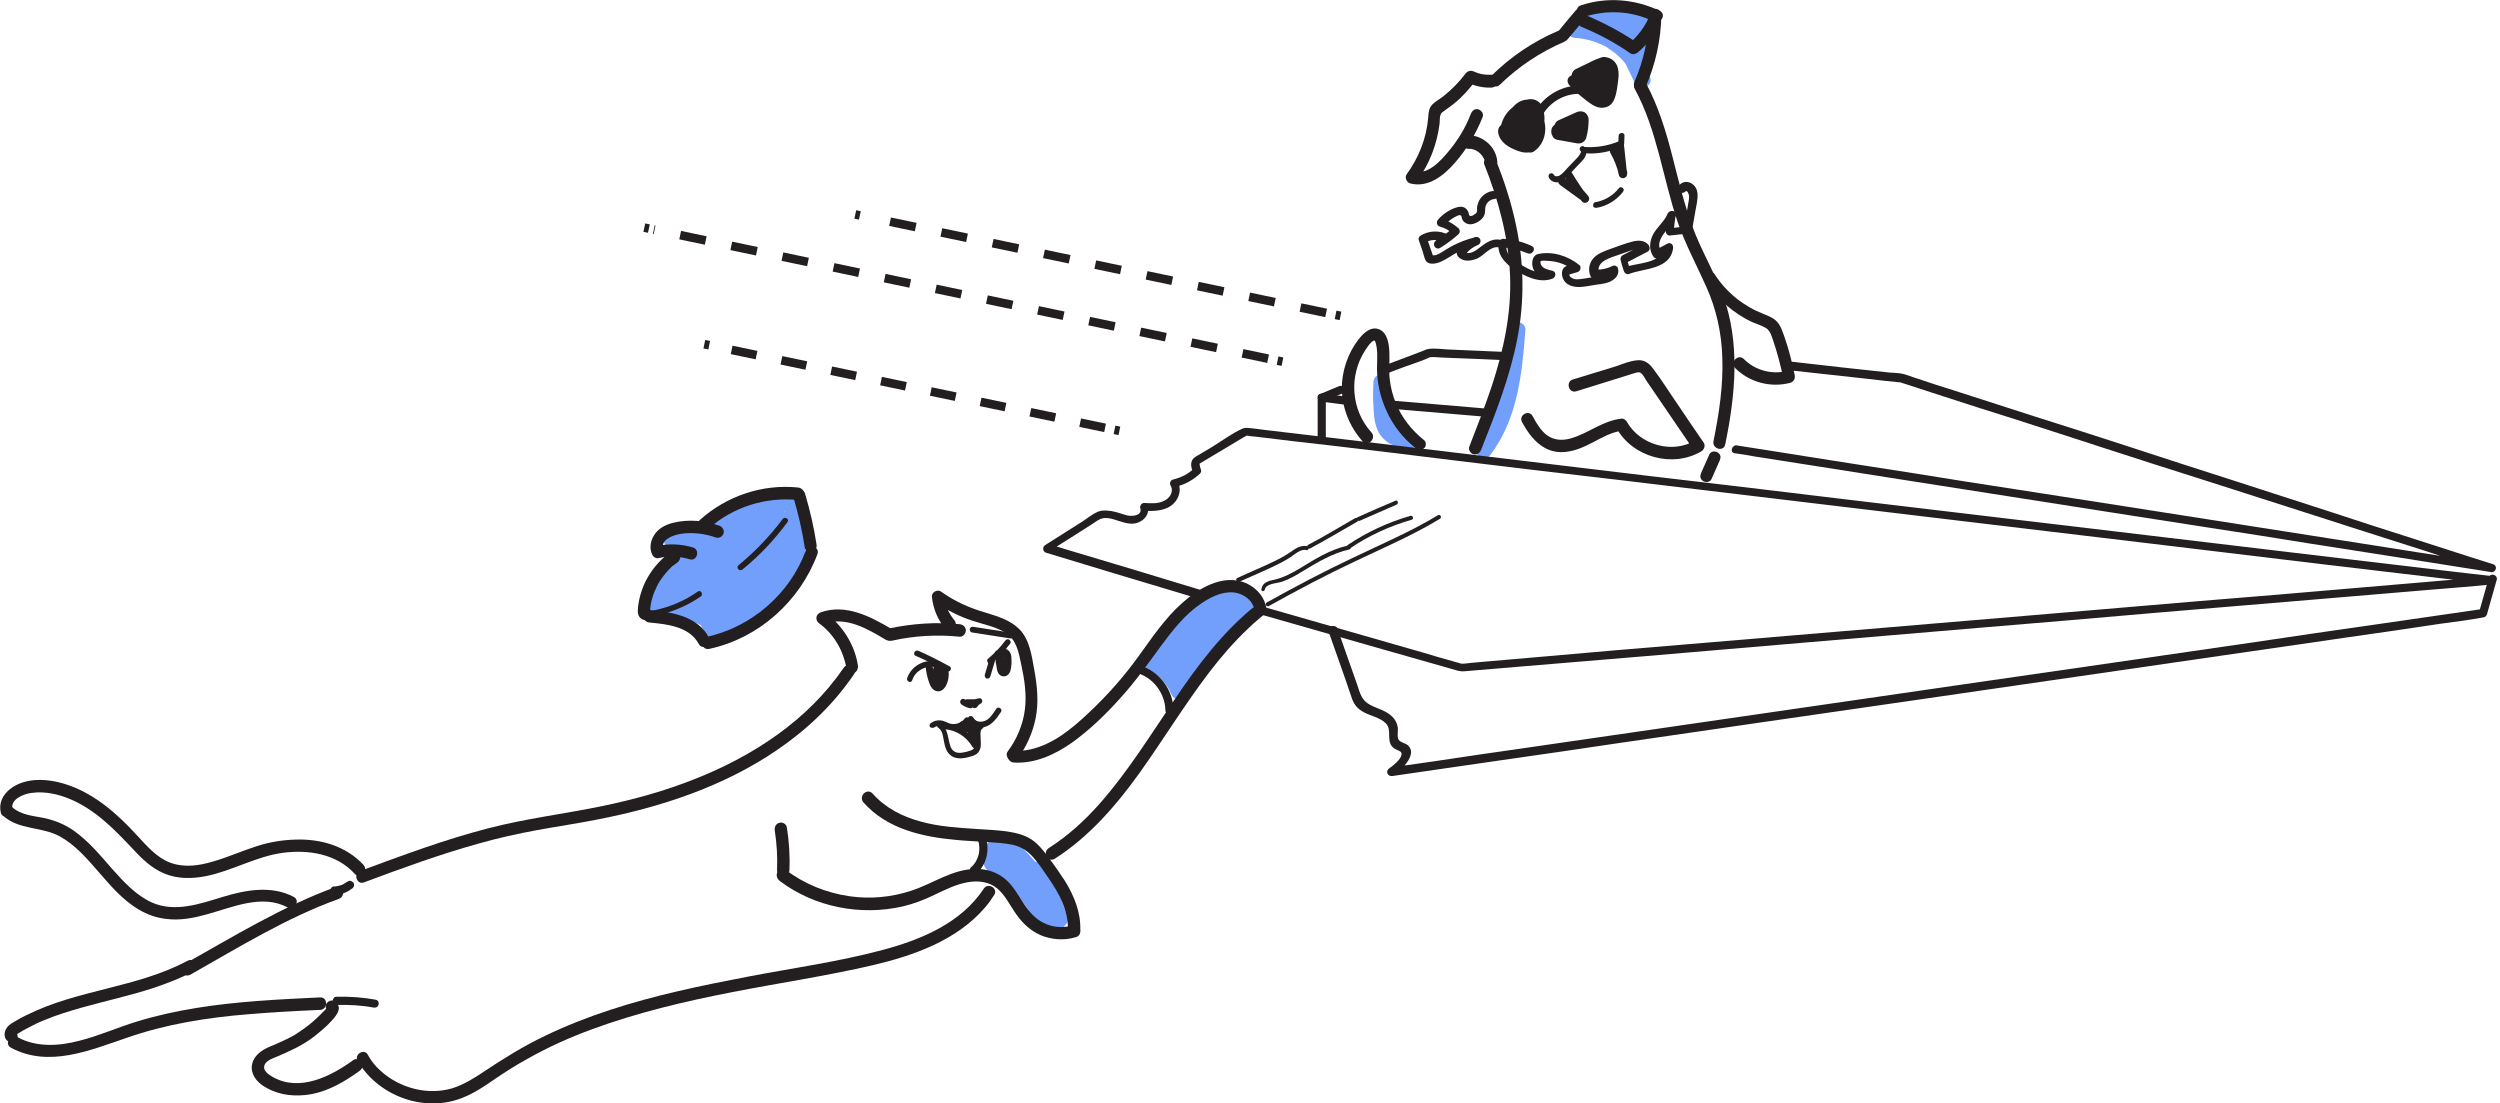 <svg width="290" height="128" viewBox="0 0 290 128" fill="none" xmlns="http://www.w3.org/2000/svg">
<g clip-path="url(#clip0_293_15522)">
<path d="M76.859 70.687C77.843 68.662 79.394 67.095 81.361 66.064C82.306 65.567 81.663 63.962 80.642 64.306C78.713 64.956 77.086 66.216 75.914 67.898C75.308 68.776 76.67 69.846 77.389 69.044C79.053 67.286 80.831 65.605 82.722 64.115C83.327 63.618 82.873 62.739 82.306 62.51C80.869 61.937 79.356 61.669 77.843 61.746C77.994 62.357 78.145 62.93 78.335 63.542C79.545 63.007 80.982 62.93 82.268 63.274C82.495 63.351 82.798 63.542 83.025 63.542C83.29 63.733 83.29 63.542 83.025 62.93C83.138 62.816 83.176 62.778 83.063 62.854C82.987 62.892 82.873 62.969 82.798 63.007C82.268 63.236 81.776 63.465 81.323 63.809C79.583 65.147 78.675 67.439 76.67 68.433C76.405 68.585 76.178 68.929 76.216 69.273C76.33 70.496 77.502 70.725 78.486 71.107C79.507 71.527 80.49 71.909 81.512 72.33C81.663 71.719 81.852 71.107 82.004 70.496C81.096 70.343 80.226 70.076 79.431 69.617C79.129 70.152 78.788 70.725 78.486 71.26C79.545 71.719 80.604 72.215 81.663 72.674C82.117 72.865 82.684 72.826 82.949 72.33C83.214 71.871 83.062 71.298 82.609 71.031C80.907 70.037 79.053 69.502 77.124 69.35C77.2 69.961 77.275 70.61 77.389 71.222C78.486 70.84 79.583 70.61 80.717 70.572C81.398 70.534 81.928 69.77 81.55 69.12C80.755 67.898 81.02 66.255 82.117 65.261C81.625 64.879 81.133 64.497 80.642 64.115C79.772 65.72 79.28 67.477 79.091 69.311C79.015 70.19 80.15 70.496 80.717 69.999C81.966 68.815 82.836 67.363 83.365 65.72C83.743 64.535 81.928 64.038 81.55 65.223C80.642 68.012 79.885 71.375 82.155 73.744C82.457 74.087 82.911 74.049 83.29 73.896C84.689 73.247 86.051 72.521 87.374 71.719C86.996 71.222 86.618 70.725 86.24 70.228C85.824 70.572 85.332 71.069 84.765 71.107C84.273 71.145 84.159 70.84 84.235 70.419C84.311 69.655 84.576 68.929 84.765 68.165C84.954 67.325 85.181 66.446 85.37 65.605C85.635 64.573 84.197 63.924 83.63 64.879C82.647 66.522 82.155 68.471 82.268 70.381C82.306 71.336 83.516 71.68 84.046 70.878C85.521 68.433 86.278 65.567 86.088 62.701C86.051 61.861 85.105 61.44 84.462 62.013C82.155 64.191 81.587 67.859 83.1 70.649C83.403 71.184 84.159 71.26 84.576 70.84C86.316 69.082 87.337 66.713 87.45 64.23C87.488 63.274 86.164 62.969 85.672 63.733C84.311 66.064 83.592 68.7 83.516 71.375C83.479 72.215 84.538 72.597 85.143 72.062C86.542 70.725 87.564 69.12 88.207 67.286C88.547 66.369 87.261 65.681 86.618 66.369C85.37 67.707 84.5 69.35 84.122 71.107C83.97 71.833 84.802 72.712 85.521 72.177C87.639 70.61 89.19 68.433 89.909 65.873C89.304 65.796 88.661 65.72 88.055 65.605C87.866 67.554 87.072 69.464 85.824 70.993C85.029 71.948 86.202 73.094 87.148 72.33C89.341 70.572 91.233 68.356 92.632 65.873C93.237 64.803 91.686 63.924 91.006 64.917C90.211 66.102 89.266 67.172 88.282 68.203C88.736 68.662 89.19 69.12 89.606 69.541C91.195 67.745 92.254 65.529 92.594 63.16C92.67 62.739 92.556 62.319 92.178 62.09C91.8 61.861 91.346 61.937 91.043 62.243C90.022 63.198 89.947 64.65 90.06 65.987C90.098 66.293 90.211 66.675 90.514 66.828C92.254 67.668 93.124 65.414 93.426 64.077C93.729 62.51 93.54 60.982 92.935 59.53C92.556 58.651 91.081 59.109 91.157 60.027C91.27 61.211 91.384 62.434 91.497 63.618C91.535 64.115 91.913 64.573 92.443 64.573C92.935 64.573 93.389 64.153 93.389 63.618C93.351 62.052 93.237 60.409 92.859 58.88C92.67 58.078 92.14 57.543 91.27 57.543C90.59 57.543 89.871 57.696 89.228 57.81C86.467 58.345 83.895 59.568 81.701 61.326C82.155 61.784 82.609 62.243 83.025 62.663C84.311 61.478 85.975 60.676 87.677 60.447C87.526 59.836 87.374 59.262 87.185 58.651C85.445 59.683 83.97 61.135 82.873 62.892C82.268 63.847 83.592 64.726 84.349 64.038C85.597 62.93 86.845 61.822 88.093 60.752C87.602 60.37 87.11 59.988 86.618 59.606C85.672 61.211 84.878 62.892 84.273 64.65C84.046 65.338 84.765 66.025 85.445 65.834C87.45 65.223 88.358 63.236 89.001 61.402C89.152 60.905 88.812 60.37 88.358 60.218C87.828 60.065 87.374 60.409 87.185 60.867C86.731 62.052 86.467 63.274 86.316 64.497C86.24 65.032 86.202 65.567 86.467 66.064C86.731 66.599 87.299 66.942 87.866 66.828C88.888 66.637 89.682 65.414 90.06 64.535C90.514 63.465 90.627 62.357 90.476 61.211C90.363 60.447 89.379 60.37 88.888 60.791C88.093 61.478 87.488 62.51 87.299 63.58C87.11 64.612 87.11 66.484 88.623 66.407C89.795 66.369 90.514 64.764 90.93 63.847C91.422 62.701 91.649 61.517 91.611 60.294C91.611 59.683 91.006 59.186 90.4 59.377C88.812 59.874 87.791 61.746 88.434 63.351C88.736 64.077 89.417 64.23 90.022 63.771C91.043 62.969 91.838 61.555 91.043 60.294C90.287 59.071 88.396 59.301 87.942 60.676C87.677 61.555 88.888 62.357 89.531 61.593C89.757 61.287 90.022 61.02 90.249 60.714C90.703 60.179 90.552 59.339 89.833 59.109C89.379 58.995 88.963 59.071 88.547 59.339C88.245 59.53 88.055 59.721 87.715 59.836C86.959 60.065 86.316 60.409 85.71 60.944C84.613 61.937 83.933 63.312 83.327 64.65C83.025 65.299 83.365 66.102 84.159 66.102C86.088 66.102 87.942 64.65 88.282 62.663C88.358 62.205 88.207 61.861 87.866 61.593C87.148 61.058 86.202 61.249 85.483 61.746C84.765 62.281 84.273 63.007 83.706 63.695C83.403 64.077 83.062 64.459 82.987 64.956C82.911 65.376 83.063 65.796 83.403 66.102C84.008 66.637 84.916 66.56 85.597 66.216C86.959 65.49 88.509 63.924 88.434 62.243C88.396 61.249 87.639 60.523 86.656 60.447C85.786 60.409 84.916 60.867 84.197 61.211C82.457 62.09 80.907 63.351 79.658 64.841C79.394 65.185 79.28 65.605 79.507 65.987C79.696 66.331 80.188 66.599 80.566 66.407C81.55 65.987 82.117 65.223 82.23 64.153C82.306 63.274 81.171 62.969 80.604 63.465C79.847 64.153 79.091 64.879 78.335 65.567C78.826 65.949 79.318 66.331 79.81 66.713C80.415 65.72 80.982 64.688 81.587 63.695C81.814 63.274 81.701 62.739 81.361 62.472C80.944 62.166 80.49 62.243 80.112 62.548C79.356 63.16 78.713 63.924 78.183 64.764C77.616 65.681 78.94 66.751 79.658 65.911C80.15 65.338 80.642 64.803 81.133 64.23C81.928 63.312 80.604 61.975 79.81 62.892C79.318 63.465 78.826 64 78.335 64.573C78.826 64.956 79.318 65.338 79.81 65.72C80.263 65.032 80.793 64.421 81.474 63.886C80.982 63.504 80.49 63.121 79.999 62.739C79.394 63.733 78.826 64.764 78.221 65.758C77.654 66.713 78.94 67.63 79.696 66.904C80.453 66.216 81.209 65.49 81.966 64.803C81.436 64.573 80.907 64.344 80.339 64.115C80.339 64.268 80.226 64.459 80.074 64.535C80.377 65.07 80.68 65.605 80.982 66.14C81.852 65.07 82.873 64.153 84.046 63.389C84.651 63.007 85.256 62.701 85.899 62.434C86.013 62.395 86.429 62.205 86.542 62.243C86.58 62.243 86.542 62.243 86.505 62.243C86.467 62.205 86.505 62.357 86.505 62.395C86.391 62.93 85.937 63.427 85.521 63.809C85.256 64.038 84.992 64.23 84.727 64.421C84.651 64.459 84.424 64.573 84.424 64.497C84.5 64.497 84.576 64.535 84.651 64.612C84.651 65.223 84.689 65.414 84.84 65.185C84.954 65.108 85.067 64.879 85.181 64.764C85.445 64.459 85.672 64.115 85.937 63.809C86.126 63.58 86.315 63.351 86.58 63.198C86.505 63.236 86.883 63.045 86.807 63.083C86.769 63.121 86.656 63.007 86.845 63.16C86.694 62.816 86.542 62.434 86.429 62.09C86.24 63.236 85.294 64.115 84.122 64.115C84.386 64.612 84.651 65.07 84.954 65.567C85.445 64.497 85.937 63.389 86.769 62.51C87.11 62.128 87.526 61.861 88.018 61.669C88.32 61.555 88.661 61.478 88.963 61.287C89.115 61.211 89.228 61.096 89.379 60.982C89.417 60.944 89.455 60.905 89.493 60.905C89.682 60.791 89.644 60.791 89.304 60.905C89.152 60.37 89.039 59.836 88.888 59.301C88.661 59.606 88.396 59.874 88.169 60.179C88.698 60.485 89.228 60.791 89.757 61.096C89.644 61.402 89.568 61.173 89.493 61.287H89.455C89.417 61.326 89.795 60.752 89.455 61.402C89.266 61.784 89.039 62.052 88.661 62.319C89.19 62.472 89.72 62.587 90.249 62.739C90.022 62.128 90.211 61.326 90.892 61.096C90.476 60.791 90.098 60.485 89.682 60.179C89.72 61.02 89.606 61.784 89.341 62.587C89.228 62.969 89.039 63.312 88.85 63.656C88.736 63.847 88.623 64 88.509 64.191C88.471 64.268 88.434 64.306 88.358 64.382C88.169 64.535 88.245 64.573 88.585 64.421C88.736 64.497 88.85 64.573 89.001 64.65C89.152 64.803 89.077 64.841 89.077 64.573C89.077 64.421 89.077 64.306 89.077 64.153C89.115 63.886 89.152 63.618 89.266 63.351C89.455 62.816 89.795 62.395 90.211 62.052C89.682 61.899 89.152 61.784 88.623 61.631C88.698 62.243 88.623 62.854 88.396 63.427C88.282 63.733 88.131 64 87.98 64.23C87.828 64.459 87.564 64.65 87.412 64.879C87.185 65.185 88.207 64.917 88.131 65.185C88.169 65.108 88.131 64.841 88.169 64.803C88.207 64.421 88.282 64.038 88.358 63.656C88.509 62.854 88.736 62.052 89.039 61.287C88.434 61.135 87.828 60.944 87.223 60.791C86.807 61.937 86.278 63.504 84.992 63.924C85.37 64.306 85.786 64.726 86.164 65.108C86.731 63.504 87.45 61.975 88.32 60.523C88.888 59.568 87.639 58.651 86.845 59.377C85.597 60.485 84.349 61.593 83.1 62.663C83.592 63.045 84.084 63.427 84.576 63.809C85.483 62.357 86.731 61.135 88.207 60.256C88.963 59.797 88.698 58.345 87.715 58.46C85.445 58.727 83.403 59.683 81.701 61.211C81.323 61.555 81.361 62.205 81.701 62.548C82.079 62.93 82.647 62.854 83.025 62.548C84.765 61.173 86.807 60.179 88.925 59.683C89.455 59.568 89.947 59.453 90.476 59.377C90.59 59.377 91.195 59.377 91.27 59.301C91.006 58.957 90.93 58.88 90.968 59.071C90.968 59.148 91.006 59.186 91.006 59.262C91.043 59.415 91.081 59.568 91.081 59.721C91.308 60.982 91.422 62.243 91.46 63.504C92.103 63.504 92.708 63.504 93.351 63.504C93.237 62.319 93.124 61.096 93.01 59.912C92.405 60.065 91.838 60.218 91.233 60.409C91.573 61.211 91.686 62.128 91.611 63.007C91.573 63.427 91.46 63.847 91.346 64.23C91.27 64.421 91.195 64.612 91.119 64.803C91.119 64.841 90.968 65.07 90.968 65.07C90.968 65.07 90.968 65.07 90.93 65.07C90.892 65.108 90.93 65.07 91.081 64.994C91.233 65.032 91.384 65.07 91.573 65.108C91.535 65.108 91.497 65.07 91.46 65.07C91.611 65.338 91.762 65.605 91.913 65.911C91.838 65.147 91.724 64.115 92.329 63.542C91.8 63.236 91.27 62.93 90.741 62.625C90.476 64.688 89.644 66.599 88.245 68.165C87.45 69.082 88.736 70.381 89.568 69.502C90.665 68.356 91.686 67.133 92.594 65.834C92.065 65.529 91.497 65.185 90.968 64.879C89.644 67.21 87.904 69.273 85.786 70.916C86.24 71.375 86.694 71.833 87.11 72.253C88.698 70.305 89.644 68.012 89.909 65.529C90.022 64.421 88.32 64.268 88.055 65.261C87.488 67.325 86.24 69.159 84.538 70.419C84.992 70.763 85.445 71.145 85.937 71.489C86.24 69.999 86.921 68.662 87.942 67.592C87.412 67.286 86.883 66.981 86.353 66.675C85.824 68.165 84.916 69.502 83.781 70.572C84.311 70.802 84.84 71.031 85.408 71.26C85.483 68.891 86.126 66.599 87.337 64.573C86.731 64.421 86.164 64.268 85.559 64.077C85.483 66.064 84.613 67.936 83.252 69.35C83.743 69.426 84.235 69.464 84.727 69.541C83.63 67.477 84.122 64.803 85.786 63.236C85.256 63.007 84.727 62.778 84.159 62.548C84.311 65.108 83.668 67.592 82.344 69.732C82.949 69.885 83.516 70.037 84.122 70.228C84.046 68.624 84.386 67.057 85.219 65.681C84.651 65.452 84.084 65.185 83.479 64.956C83.214 66.064 82.949 67.21 82.647 68.318C82.419 69.311 82.041 70.458 82.457 71.451C82.836 72.406 83.857 72.903 84.84 72.827C85.899 72.75 86.731 72.101 87.526 71.375C88.358 70.649 87.299 69.311 86.391 69.885C85.067 70.687 83.706 71.413 82.306 72.062C82.684 72.101 83.063 72.177 83.441 72.215C81.739 70.419 82.684 67.592 83.327 65.567C82.722 65.414 82.117 65.223 81.512 65.07C81.096 66.407 80.339 67.554 79.356 68.509C79.885 68.738 80.415 68.967 80.982 69.197C81.096 67.707 81.55 66.255 82.268 64.956C82.798 63.962 81.587 63.083 80.793 63.809C79.091 65.299 78.713 68.05 79.923 69.961C80.188 69.464 80.453 69.006 80.755 68.509C79.431 68.585 78.145 68.815 76.897 69.235C75.876 69.579 76.065 71.031 77.162 71.107C78.751 71.222 80.301 71.719 81.701 72.521C82.004 71.986 82.344 71.413 82.647 70.878C81.587 70.419 80.528 69.923 79.469 69.464C79.015 69.273 78.448 69.311 78.183 69.808C77.918 70.266 78.07 70.84 78.524 71.107C79.469 71.642 80.49 72.024 81.55 72.177C82.76 72.368 83.176 70.802 82.041 70.343C81.285 70.037 80.566 69.732 79.81 69.426C79.469 69.273 79.129 69.159 78.788 69.006C78.599 68.929 78.448 68.853 78.259 68.815C78.183 68.776 78.108 68.738 78.032 68.738C77.881 68.662 77.881 68.662 78.032 68.776C78.07 68.929 78.108 69.082 78.145 69.273C78.145 69.235 78.145 69.197 78.145 69.159C77.994 69.426 77.843 69.693 77.692 69.999C79.658 69.006 80.604 66.942 82.193 65.49C82.495 65.223 82.873 64.956 83.252 64.764C83.857 64.497 84.424 64.306 84.765 63.695C85.559 62.09 83.327 61.364 82.193 61.173C80.566 60.867 78.94 61.096 77.427 61.784C76.557 62.166 77.011 63.618 77.918 63.58C79.28 63.542 80.604 63.771 81.89 64.268C81.739 63.733 81.625 63.198 81.474 62.663C79.583 64.153 77.805 65.834 76.141 67.592C76.632 67.974 77.124 68.356 77.616 68.738C78.486 67.477 79.772 66.522 81.209 66.025C80.982 65.452 80.717 64.879 80.49 64.268C78.259 65.414 76.406 67.286 75.308 69.579C75.082 70.037 75.195 70.61 75.649 70.878C75.989 71.26 76.632 71.145 76.859 70.687Z" fill="#729EFC"/>
<path d="M114.495 100.91C115.024 101.56 115.856 101.789 116.651 101.636C117.029 101.56 117.294 101.178 117.331 100.834C117.369 100.413 117.18 100.108 116.878 99.879C116.424 99.535 115.894 99.305 115.327 99.191C115.554 99.573 115.781 99.993 115.97 100.375C116.197 99.687 116.197 98.962 116.083 98.236C115.781 98.656 115.478 99.038 115.175 99.458C116.764 99.344 118.353 100.337 118.882 101.904C119.412 101.598 119.941 101.292 120.471 100.987C119.223 99.84 117.558 99.382 115.894 99.726C115.251 99.879 114.911 100.872 115.478 101.33C116.651 102.286 117.748 103.355 118.618 104.578C119.071 105.19 119.45 105.839 119.828 106.527C120.282 107.329 121.265 107.826 122.06 107.1C122.286 106.871 122.4 106.489 122.286 106.183C121.757 104.387 121.038 102.668 120.13 101.063C119.904 100.643 119.374 100.49 118.958 100.681C118.58 100.872 118.239 101.369 118.428 101.789C118.958 103.05 119.487 104.311 120.13 105.533C120.622 106.527 121.454 108.743 122.93 107.902C124.442 107.062 123.308 105.304 122.778 104.196C122.173 102.935 121.568 101.712 120.963 100.452C120.433 100.757 119.866 101.101 119.336 101.407C120.509 103.088 121.417 104.922 122.022 106.909C122.627 106.756 123.232 106.565 123.837 106.412C122.665 103.279 120.811 100.452 118.391 98.159C117.521 97.319 116.159 98.656 117.067 99.496C119.223 101.56 120.963 104.081 122.022 106.909C122.211 107.406 122.665 107.711 123.194 107.558C123.686 107.406 123.989 106.871 123.837 106.374C123.194 104.272 122.249 102.247 120.963 100.413C120.282 99.42 118.769 100.261 119.336 101.369C119.79 102.324 120.282 103.241 120.736 104.196C120.963 104.655 121.19 105.075 121.379 105.533C121.492 105.801 121.606 106.03 121.757 106.298C121.946 106.641 121.795 106.183 122.06 106.145C122.211 106.145 122.4 106.145 122.551 106.145C122.703 106.183 122.816 106.45 122.627 106.145C122.589 106.068 122.513 105.954 122.476 105.877C122.362 105.648 122.249 105.457 122.135 105.228C121.908 104.769 121.681 104.311 121.454 103.852C121.038 102.973 120.622 102.095 120.282 101.216C119.714 101.445 119.147 101.712 118.542 101.942C119.374 103.432 120.017 104.998 120.509 106.603C120.584 106.298 120.66 105.992 120.736 105.686C120.698 105.724 120.698 105.724 120.66 105.763C120.811 105.686 120.925 105.61 121.076 105.533C121.568 105.724 121.719 105.763 121.492 105.572C121.568 105.61 121.53 105.572 121.454 105.457C121.379 105.342 121.303 105.19 121.227 105.075C121.076 104.769 120.887 104.502 120.698 104.234C120.357 103.699 119.941 103.164 119.525 102.668C118.731 101.674 117.785 100.757 116.802 99.955C116.651 100.49 116.537 101.025 116.386 101.56C117.369 101.33 118.391 101.636 119.109 102.324C119.752 102.935 121 102.324 120.698 101.407C119.941 99.076 117.634 97.395 115.175 97.548C114.532 97.586 114.154 98.121 114.268 98.77C114.343 99.153 114.306 99.496 114.154 99.879C114.003 100.337 114.343 100.948 114.797 101.063C115.213 101.139 115.554 101.292 115.894 101.56C115.97 100.987 116.045 100.413 116.121 99.802C116.197 99.802 115.97 99.764 116.045 99.802C115.932 99.764 115.856 99.687 115.781 99.573C115.478 99.153 114.759 99.229 114.457 99.573C114.116 99.955 114.192 100.528 114.495 100.91Z" fill="#729EFC"/>
<path d="M133.029 77.564C134.352 78.252 135.336 79.322 135.979 80.659C136.508 80.353 137.076 80.01 137.605 79.704C137.151 78.863 136.735 78.023 136.281 77.182C136.206 77.029 136.092 76.838 136.017 76.685C135.941 76.533 135.714 76.227 135.676 76.074C135.676 75.998 135.714 76.189 135.752 76.074C135.828 75.883 135.941 75.692 136.055 75.539C136.811 74.278 137.794 73.17 138.967 72.33C138.551 71.909 138.097 71.451 137.681 71.031C137.189 72.024 136.698 73.017 136.206 74.049C135.941 74.546 135.714 75.043 135.449 75.539C135.222 76.036 134.693 76.685 134.844 77.259C135.185 78.443 136.584 78.176 137.227 77.45C137.946 76.571 138.664 75.654 139.345 74.737C139.648 74.317 139.723 73.782 139.345 73.4C138.967 73.017 138.4 73.056 138.021 73.4C136.887 74.469 136.13 75.845 135.828 77.373C135.638 78.252 136.698 79.016 137.416 78.29C138.248 77.45 139.043 76.609 139.875 75.807C139.383 75.424 138.891 75.043 138.4 74.66C137.605 75.998 136.924 77.411 136.357 78.863C135.941 79.857 137.568 80.544 138.097 79.589C139.345 77.297 140.82 75.157 142.485 73.208C142.787 72.865 142.863 72.33 142.56 71.948C142.296 71.604 141.728 71.413 141.35 71.718C140.102 72.635 138.854 73.552 137.605 74.469C138.021 74.89 138.475 75.348 138.891 75.768C139.95 74.278 140.972 72.788 142.031 71.336C142.333 70.916 142.106 70.266 141.69 70.037C140.291 69.158 138.967 70.763 138.021 71.604C136.887 72.635 135.79 73.667 134.655 74.699C135.147 75.081 135.638 75.463 136.13 75.845C137.341 73.514 139.118 70.572 142.106 70.725C141.842 70.228 141.577 69.77 141.274 69.273C140.556 70.457 139.837 71.642 139.156 72.826C138.702 73.591 139.648 74.699 140.442 74.125C141.426 73.4 142.333 72.559 143.052 71.565C143.809 70.457 143.733 68.853 142.333 68.394C142.333 69.005 142.333 69.617 142.333 70.228C142.56 70.152 142.409 70.228 142.333 70.19C142.333 70.19 142.447 70.266 142.485 70.343C142.598 70.496 142.598 70.61 142.523 70.763C142.333 71.298 141.728 71.68 141.312 71.948C141.615 72.483 141.955 73.056 142.258 73.591C142.787 73.17 143.355 72.788 143.884 72.368C144.376 71.986 144.905 71.642 145.208 71.031C145.813 69.77 144.868 68.241 143.468 68.547C142.296 68.814 142.787 70.648 143.96 70.381C143.733 70.457 143.582 70.419 143.544 70.266C143.279 70.228 143.809 69.961 143.468 70.266C143.317 70.419 143.166 70.534 143.014 70.648C142.447 71.069 141.879 71.489 141.312 71.909C140.896 72.215 140.707 72.75 140.972 73.208C141.199 73.629 141.842 73.858 142.258 73.552C143.279 72.826 144.489 71.871 144.452 70.457C144.414 69.158 143.203 67.859 141.842 68.318C140.934 68.623 140.934 69.846 141.842 70.152C141.766 70.114 141.69 70.037 141.69 69.999C141.728 69.999 141.577 70.266 141.577 70.305C141.426 70.572 141.199 70.84 140.972 71.069C140.518 71.565 140.026 72.024 139.497 72.406C139.913 72.826 140.367 73.285 140.783 73.705C141.501 72.521 142.22 71.336 142.901 70.152C143.279 69.502 142.787 68.738 142.069 68.7C138.362 68.509 135.979 71.795 134.466 74.775C133.974 75.73 135.147 76.685 135.941 75.921C136.811 75.119 137.719 74.278 138.589 73.476C139.005 73.094 139.421 72.712 139.837 72.33C140.064 72.139 140.253 71.909 140.518 71.718C140.593 71.68 140.631 71.642 140.707 71.604C140.783 71.527 140.745 71.642 140.669 71.565C140.556 71.145 140.442 70.687 140.329 70.266C139.27 71.757 138.248 73.247 137.189 74.699C136.66 75.463 137.719 76.571 138.475 75.998C139.724 75.081 140.972 74.164 142.22 73.247C141.842 72.75 141.463 72.253 141.085 71.757C139.27 73.82 137.681 76.112 136.395 78.519C136.962 78.749 137.53 79.016 138.135 79.245C138.664 77.946 139.307 76.685 139.988 75.501C140.556 74.584 139.27 73.552 138.513 74.355C137.681 75.195 136.887 76.036 136.055 76.838C136.584 77.144 137.114 77.45 137.643 77.755C137.87 76.533 138.437 75.463 139.345 74.622C138.891 74.164 138.437 73.705 138.021 73.285C137.605 73.82 137.189 74.355 136.735 74.89C136.546 75.119 136.357 75.386 136.168 75.616C136.055 75.73 135.903 75.921 135.828 76.036C135.79 76.074 135.79 76.074 135.752 76.112C135.903 75.998 136.055 75.998 136.281 76.15C136.395 76.265 136.508 76.38 136.622 76.494C136.622 76.456 136.584 76.456 136.584 76.418C136.584 76.724 136.584 77.067 136.584 77.373C137.492 75.539 138.4 73.705 139.307 71.871C139.686 71.107 138.854 69.961 138.021 70.572C136.471 71.68 135.185 73.056 134.277 74.737C134.012 75.195 133.785 75.654 133.823 76.227C133.861 76.724 134.163 77.182 134.39 77.603C134.92 78.634 135.449 79.627 135.941 80.659C136.168 81.118 136.811 81.27 137.227 81.003C137.719 80.736 137.794 80.162 137.568 79.704C136.811 78.099 135.525 76.724 133.936 75.921C132.915 75.348 131.932 76.991 133.029 77.564Z" fill="#729EFC"/>
<path d="M159.317 44.361C159.279 45.24 159.241 46.157 159.317 47.036C159.354 47.876 159.392 48.831 159.695 49.634C160.262 51.239 161.775 51.888 163.288 52.27C163.742 52.385 164.234 52.156 164.385 51.735C164.536 51.315 164.423 50.742 164.007 50.551C163.818 50.474 163.629 50.36 163.439 50.245C163.364 50.207 163.288 50.13 163.175 50.092C163.137 50.054 163.137 50.054 163.175 50.092C163.137 50.054 163.099 50.016 163.061 49.978C162.759 49.71 162.456 49.405 162.305 49.137C161.851 48.449 161.586 47.762 161.548 47.036C161.51 46.539 161.132 46.08 160.603 46.08C160.111 46.08 159.619 46.501 159.657 47.036C159.808 49.214 161.094 51.277 163.061 52.194C163.288 51.621 163.553 51.048 163.78 50.436C163.175 50.283 162.683 50.13 162.229 49.863C161.964 49.71 161.889 49.672 161.7 49.443C161.586 49.328 161.473 49.061 161.397 48.793C161.246 48.182 161.208 47.456 161.17 46.768C161.132 45.966 161.132 45.163 161.208 44.361C161.246 43.864 160.754 43.406 160.262 43.406C159.695 43.406 159.317 43.864 159.317 44.361Z" fill="#729EFC"/>
<path d="M172.82 52.843C176.035 48.679 176.565 43.367 176.943 38.286C177.018 37.216 175.279 36.987 175.089 38.018C174.257 42.718 172.933 47.341 171.194 51.773C171.004 52.27 171.383 52.805 171.837 52.958C172.366 53.111 172.82 52.767 173.009 52.308C174.787 47.876 176.073 43.253 176.905 38.553C176.3 38.477 175.657 38.4 175.052 38.286C174.711 42.794 174.333 47.8 171.458 51.506C171.156 51.926 171.08 52.461 171.458 52.843C171.799 53.187 172.517 53.264 172.82 52.843Z" fill="#729EFC"/>
<path d="M185.378 2.904C186.512 3.324 187.534 3.974 188.404 4.815C189.198 5.579 190.37 4.623 189.879 3.668C189.16 2.293 187.912 1.299 186.475 0.841C186.475 1.452 186.475 2.063 186.475 2.675C187.307 2.522 188.29 2.828 189.047 3.133C189.009 3.133 189.122 3.21 189.084 3.172C189.047 3.019 188.933 2.942 188.971 2.751C189.765 2.56 189.954 2.407 189.614 2.369C189.538 2.369 189.463 2.331 189.387 2.331C189.311 2.293 189.198 2.293 189.122 2.255C188.555 2.14 188.025 2.025 187.458 1.911C186.437 1.681 185.34 1.337 184.281 1.49C183.297 1.605 182.39 2.063 181.86 2.942C181.482 3.592 181.973 4.318 182.692 4.394C185.378 4.547 187.95 6.037 189.501 8.253C189.992 7.871 190.484 7.489 190.976 7.107C190.522 6.534 190.068 5.961 189.614 5.349C189.311 4.967 188.706 5.006 188.366 5.273C187.988 5.579 187.912 6.075 188.139 6.496C188.668 7.566 189.16 8.674 189.69 9.743C190.144 10.699 191.77 10.049 191.43 9.018C190.749 6.954 189.349 5.197 187.496 4.05C187.571 4.547 187.609 5.044 187.685 5.54C187.874 5.311 187.534 5.617 187.761 5.464C187.874 5.349 187.723 5.464 187.836 5.426C187.912 5.388 187.988 5.388 188.063 5.349C187.874 5.388 188.139 5.349 188.177 5.349C188.328 5.349 188.139 5.349 188.252 5.349C188.328 5.388 188.404 5.388 188.479 5.426C188.328 5.349 188.555 5.464 188.593 5.502C188.744 5.579 188.593 5.502 188.631 5.54C188.668 5.579 188.782 5.732 188.668 5.579C188.782 5.693 188.668 5.54 188.706 5.655C188.782 5.846 188.82 6.037 188.857 6.19C189.009 6.687 189.274 7.107 189.727 7.375C190.219 7.642 191.013 7.451 191.127 6.801C191.316 5.388 191.543 3.936 191.732 2.522C191.808 2.025 191.619 1.49 191.089 1.337C190.635 1.223 189.992 1.49 189.917 1.987C189.727 3.401 189.501 4.853 189.311 6.266C189.765 6.075 190.219 5.884 190.711 5.693C190.56 5.617 190.597 5.655 190.787 5.808C190.749 5.732 190.711 5.693 190.749 5.77C190.749 5.808 190.673 5.54 190.673 5.502C190.597 5.273 190.522 5.006 190.446 4.776C190.219 4.318 189.841 3.936 189.387 3.706C188.404 3.248 187.193 3.363 186.437 4.165C186.021 4.623 186.096 5.349 186.626 5.655C188.063 6.534 189.122 7.871 189.69 9.476C190.257 9.247 190.824 8.979 191.43 8.75C190.9 7.68 190.408 6.572 189.879 5.502C189.387 5.884 188.895 6.266 188.404 6.649C188.857 7.222 189.311 7.795 189.765 8.406C190.446 9.247 191.846 8.139 191.24 7.26C189.311 4.432 186.21 2.675 182.806 2.446C183.07 2.942 183.335 3.401 183.638 3.897C184.129 3.057 185.415 3.363 186.248 3.554C186.891 3.706 187.496 3.821 188.139 3.974C188.744 4.089 189.501 4.432 190.106 4.241C190.787 4.05 191.165 3.286 191.013 2.598C190.9 1.949 190.37 1.567 189.803 1.376C188.631 0.917 187.345 0.65 186.096 0.879C185.151 1.07 185.264 2.484 186.096 2.713C187.118 3.019 187.912 3.706 188.404 4.662C188.895 4.28 189.387 3.897 189.879 3.515C188.744 2.446 187.458 1.643 186.021 1.108C185.529 0.917 184.999 1.299 184.848 1.758C184.583 2.293 184.886 2.751 185.378 2.904Z" fill="#729EFC"/>
<path d="M173.047 8.673C172.328 8.712 171.61 8.597 170.966 8.291C170.588 8.139 170.248 8.215 169.983 8.559C169.264 9.514 168.432 10.355 167.487 11.119C167.071 11.463 166.541 11.73 166.163 12.112C165.747 12.533 165.709 13.068 165.671 13.641C165.482 16.01 164.574 18.302 163.175 20.213C162.91 20.595 163.175 21.168 163.591 21.282C165.709 21.817 167.524 20.327 168.81 18.837C170.172 17.27 171.231 15.475 171.988 13.564C172.139 13.182 171.836 12.8 171.496 12.685C171.08 12.571 170.777 12.838 170.626 13.182C170.021 14.787 169.113 16.277 168.016 17.576C167.071 18.722 165.595 20.327 163.969 19.907C164.12 20.251 164.234 20.595 164.385 20.977C165.822 19.028 166.692 16.735 166.995 14.328C167.033 13.908 166.957 13.297 167.298 13.029C167.751 12.685 168.281 12.341 168.735 11.959C169.68 11.195 170.475 10.278 171.193 9.323C170.853 9.399 170.55 9.476 170.21 9.59C171.118 9.973 172.026 10.202 173.009 10.164C173.955 10.087 173.955 8.635 173.047 8.673Z" fill="#231F20"/>
<path d="M170.361 17.27C170.437 17.27 170.513 17.27 170.588 17.27C170.626 17.27 170.664 17.27 170.702 17.27C170.853 17.27 170.513 17.232 170.664 17.27C170.815 17.309 170.967 17.347 171.08 17.385C171.231 17.423 170.967 17.347 171.042 17.385C171.08 17.385 171.118 17.423 171.156 17.423C171.231 17.461 171.269 17.5 171.345 17.538C171.42 17.576 171.458 17.614 171.534 17.652C171.647 17.729 171.42 17.538 171.496 17.614C171.534 17.652 171.572 17.652 171.572 17.691C171.685 17.805 171.799 17.882 171.874 17.996C171.95 18.111 171.761 17.843 171.836 17.958C171.874 17.996 171.874 18.035 171.912 18.035C171.95 18.111 171.988 18.149 172.026 18.226C172.063 18.302 172.101 18.378 172.139 18.417C172.026 18.226 172.101 18.34 172.139 18.378C172.139 18.417 172.177 18.455 172.177 18.493C172.215 18.57 172.215 18.646 172.253 18.722C172.253 18.761 172.253 18.799 172.29 18.837C172.29 18.875 172.29 18.875 172.29 18.722C172.29 18.761 172.29 18.761 172.29 18.799C172.29 18.99 172.366 19.181 172.48 19.295C172.593 19.41 172.82 19.525 172.971 19.486C173.312 19.486 173.728 19.181 173.69 18.761C173.614 17.92 173.236 17.156 172.593 16.583C171.988 16.048 171.156 15.666 170.324 15.704C169.945 15.704 169.605 16.009 169.605 16.43C169.681 16.927 169.945 17.27 170.361 17.27Z" fill="#231F20"/>
<path d="M173.992 9.82C176.148 7.718 178.683 6.037 181.444 4.852C181.784 4.7 181.86 4.165 181.709 3.859C181.482 3.477 181.103 3.439 180.725 3.592C177.85 4.814 175.241 6.572 173.009 8.788C172.328 9.476 173.349 10.469 173.992 9.82Z" fill="#231F20"/>
<path d="M181.822 4.585C182.503 3.783 183.184 2.98 183.827 2.178C183.94 2.025 184.016 1.872 184.016 1.681C184.016 1.49 183.94 1.299 183.827 1.185C183.562 0.955 183.07 0.879 182.806 1.185C182.125 1.987 181.444 2.789 180.801 3.592C180.687 3.745 180.612 3.897 180.612 4.088C180.612 4.279 180.687 4.47 180.801 4.585C181.066 4.814 181.557 4.891 181.822 4.585Z" fill="#231F20"/>
<path d="M183.789 1.949C186.437 1.108 189.311 1.261 191.808 2.484C192.64 2.866 193.359 1.643 192.526 1.261C189.69 -0.115 186.399 -0.382 183.411 0.611C182.541 0.841 182.919 2.254 183.789 1.949Z" fill="#231F20"/>
<path d="M183.486 3.133C185.453 3.936 187.382 4.967 189.122 6.19C189.387 6.381 189.765 6.266 189.992 6.075C191.089 5.158 191.997 3.974 192.564 2.637C192.716 2.293 192.678 1.872 192.299 1.643C191.997 1.452 191.467 1.529 191.316 1.911C190.787 3.133 189.992 4.203 188.971 5.044C189.274 5.006 189.538 4.967 189.841 4.929C187.95 3.63 185.945 2.598 183.865 1.72C183.524 1.567 183.07 1.872 182.995 2.216C182.881 2.675 183.146 2.98 183.486 3.133Z" fill="#231F20"/>
<path d="M191.278 1.72C191.24 4.394 190.673 7.031 189.614 9.438C189.463 9.782 189.5 10.202 189.879 10.431C190.181 10.622 190.711 10.546 190.862 10.164C192.035 7.489 192.678 4.623 192.716 1.72C192.716 0.802 191.278 0.802 191.278 1.72Z" fill="#231F20"/>
<path d="M172.177 19.066C173.803 23.155 174.976 27.472 175.165 31.905C175.354 36.337 174.409 40.616 173.047 44.781C172.253 47.15 171.345 49.481 170.437 51.812C170.286 52.155 170.588 52.614 170.929 52.69C171.345 52.805 171.647 52.537 171.799 52.194C173.463 48.029 175.127 43.788 175.997 39.355C176.867 34.923 176.791 30.453 175.846 26.059C175.316 23.537 174.522 21.091 173.576 18.684C173.425 18.34 173.085 18.073 172.706 18.188C172.328 18.302 172.026 18.723 172.177 19.066Z" fill="#231F20"/>
<path d="M189.652 10.355C192.224 15.093 192.867 20.557 194.569 25.638C195.477 28.313 196.801 30.72 197.935 33.28C199.108 35.878 199.713 38.668 199.789 41.533C199.902 44.781 199.41 47.991 198.767 51.162C198.578 52.079 199.94 52.461 200.129 51.544C201.302 45.851 201.907 39.737 199.827 34.159C198.805 31.446 197.292 28.963 196.309 26.25C195.363 23.651 194.72 20.977 194.039 18.302C193.283 15.322 192.375 12.303 190.9 9.591C190.446 8.826 189.198 9.514 189.652 10.355Z" fill="#231F20"/>
<path d="M198.541 55.556C198.843 54.83 199.184 54.142 199.486 53.416C199.562 53.225 199.6 53.072 199.562 52.881C199.524 52.728 199.373 52.538 199.221 52.461C199.07 52.385 198.843 52.346 198.692 52.385C198.54 52.423 198.351 52.538 198.276 52.728C197.973 53.455 197.633 54.142 197.33 54.868C197.254 55.059 197.217 55.212 197.254 55.403C197.292 55.556 197.444 55.747 197.595 55.823C197.746 55.9 197.973 55.938 198.124 55.9C198.276 55.862 198.465 55.747 198.541 55.556Z" fill="#231F20"/>
<path d="M197.822 32.592C199.184 34.656 201.037 36.337 203.269 37.369C203.798 37.598 204.365 37.751 204.857 38.056C205.349 38.362 205.5 38.973 205.689 39.508C206.181 40.96 206.559 42.412 206.862 43.902C207.013 43.597 207.202 43.329 207.354 43.023C205.576 43.482 203.609 42.985 202.285 41.648C201.642 40.998 200.621 42.03 201.264 42.68C202.928 44.361 205.425 45.01 207.694 44.399C208.072 44.284 208.261 43.902 208.186 43.52C207.883 42.03 207.505 40.54 207.013 39.126C206.786 38.515 206.597 37.827 206.143 37.33C205.727 36.872 205.122 36.643 204.555 36.413C202.285 35.535 200.318 33.968 198.957 31.905C198.541 31.102 197.292 31.828 197.822 32.592Z" fill="#231F20"/>
<path d="M182.843 45.392C184.356 44.934 185.869 44.437 187.382 43.978C188.101 43.749 188.857 43.52 189.576 43.291C189.841 43.214 190.143 43.1 190.37 43.291C190.597 43.482 190.786 43.826 190.938 44.093C192.753 46.768 194.569 49.404 196.385 52.079C196.46 51.735 196.536 51.429 196.649 51.085C194.002 52.69 190.219 51.62 188.706 48.907C188.593 48.716 188.328 48.525 188.101 48.563C185.907 48.793 184.243 50.283 182.2 50.856C181.255 51.123 180.309 51.085 179.477 50.512C178.72 49.939 178.229 49.099 177.775 48.258C177.321 47.456 176.111 48.181 176.564 48.984C177.624 50.932 179.174 52.69 181.595 52.423C182.768 52.308 183.827 51.811 184.848 51.276C185.869 50.741 186.928 50.13 188.101 49.977C187.912 49.863 187.685 49.748 187.496 49.633C189.349 53.034 194.039 54.333 197.368 52.346C197.671 52.155 197.86 51.697 197.633 51.353C196.649 49.901 195.628 48.449 194.645 46.959C193.661 45.545 192.753 44.055 191.694 42.679C191.24 42.068 190.635 41.686 189.841 41.8C189.047 41.877 188.214 42.221 187.458 42.488C185.794 42.985 184.129 43.52 182.465 44.017C181.595 44.246 181.936 45.66 182.843 45.392Z" fill="#231F20"/>
<path d="M165.179 51.047C163.742 49.901 162.569 48.411 161.889 46.691C161.548 45.851 161.321 44.934 161.208 44.017C161.094 42.985 161.208 41.953 161.17 40.922C161.132 39.967 160.981 38.629 159.997 38.209C158.976 37.789 158.106 38.706 157.539 39.432C156.328 41.036 155.648 43.062 155.648 45.087C155.685 47.341 156.555 49.519 158.068 51.2C158.674 51.888 159.695 50.856 159.09 50.168C156.707 47.532 156.442 43.596 158.371 40.616C158.598 40.272 158.825 39.928 159.127 39.661C159.506 39.355 159.506 39.508 159.619 39.928C159.846 40.845 159.733 41.801 159.733 42.718C159.733 44.399 160.111 46.042 160.792 47.57C161.548 49.29 162.721 50.818 164.196 51.964C164.499 52.194 164.915 52.27 165.217 51.964C165.444 51.811 165.482 51.276 165.179 51.047Z" fill="#231F20"/>
<path d="M75.346 72.215C77.389 72.406 79.961 72.673 81.058 74.698C81.474 75.501 82.722 74.775 82.268 73.972C80.906 71.451 77.918 70.992 75.346 70.763C74.968 70.725 74.628 71.107 74.628 71.489C74.628 71.909 74.968 72.177 75.346 72.215Z" fill="#231F20"/>
<path d="M74.363 70.877C74.363 70.877 74.363 70.916 74.325 70.916C74.476 70.801 74.59 70.686 74.741 70.572H74.703C74.817 70.572 74.968 70.572 75.082 70.572C75.233 70.61 75.384 71.221 75.422 70.839C75.422 70.763 75.422 70.725 75.422 70.648C75.422 70.534 75.46 70.419 75.46 70.304C75.498 69.999 75.573 69.693 75.649 69.425C75.8 68.852 76.027 68.356 76.292 67.821C76.859 66.827 77.616 65.91 78.561 65.261C78.864 65.031 79.015 64.649 78.826 64.267C78.637 63.962 78.183 63.809 77.843 64C76.481 64.955 75.384 66.292 74.703 67.821C74.363 68.623 74.136 69.425 74.022 70.304C73.985 70.763 73.909 71.183 74.174 71.565C74.514 72.024 75.233 72.1 75.535 71.527C76.027 70.763 74.817 70.037 74.363 70.877Z" fill="#231F20"/>
<path d="M80.377 63.503C78.977 63.083 77.502 63.045 76.103 63.35C76.405 63.503 76.67 63.694 76.973 63.847C76.481 62.624 78.032 62.09 78.902 61.937C80.301 61.707 81.739 61.898 83.062 62.357C83.441 62.472 83.857 62.204 83.932 61.86C84.046 61.478 83.781 61.096 83.441 60.981C81.739 60.37 79.847 60.217 78.107 60.638C77.313 60.829 76.519 61.211 76.027 61.86C75.535 62.51 75.271 63.427 75.611 64.229C75.762 64.611 76.065 64.841 76.481 64.726C77.653 64.458 78.864 64.535 79.999 64.879C80.869 65.146 81.247 63.771 80.377 63.503Z" fill="#231F20"/>
<path d="M82.192 61.325C85.029 58.803 88.812 57.619 92.556 58.001C92.935 58.039 93.275 57.657 93.275 57.275C93.275 56.855 92.935 56.587 92.556 56.549C88.433 56.129 84.273 57.542 81.209 60.294C80.49 60.905 81.512 61.898 82.192 61.325Z" fill="#231F20"/>
<path d="M92.027 57.657C92.594 59.568 93.048 61.516 93.351 63.503C93.426 63.885 93.88 64.115 94.221 64C94.637 63.885 94.788 63.503 94.712 63.121C94.41 61.134 93.956 59.186 93.389 57.275C93.124 56.396 91.762 56.778 92.027 57.657Z" fill="#231F20"/>
<path d="M82.268 75.272C87.98 74.049 92.783 69.77 94.826 64.268C95.128 63.389 93.767 63.045 93.464 63.886C91.611 68.929 87.11 72.788 81.89 73.896C81.02 74.087 81.398 75.463 82.268 75.272Z" fill="#231F20"/>
<path d="M180.574 16.201C181.33 16.353 182.125 16.468 182.881 16.621C183.108 16.659 183.373 16.659 183.6 16.506C183.827 16.353 183.978 16.162 184.016 15.933C184.205 15.245 184.281 14.557 184.281 13.87C184.281 13.526 184.092 13.22 183.827 13.029C183.676 12.953 183.524 12.915 183.335 12.915C183.146 12.915 182.995 12.953 182.843 13.029C182.125 13.335 181.444 13.679 180.725 13.984C180.536 14.061 180.347 14.367 180.309 14.557C180.233 14.787 180.271 15.092 180.423 15.284C180.536 15.475 180.763 15.666 180.99 15.704C181.066 15.704 181.141 15.742 181.255 15.742C181.444 15.742 181.595 15.704 181.746 15.627C182.465 15.322 183.146 14.978 183.865 14.672C183.373 14.405 182.919 14.137 182.427 13.832C182.427 14.175 182.427 14.519 182.389 14.863C182.389 14.787 182.427 14.71 182.427 14.596C182.389 14.863 182.314 15.131 182.238 15.398C182.616 15.169 183.032 14.94 183.411 14.749C182.654 14.596 181.86 14.481 181.103 14.328C180.839 14.29 180.612 14.29 180.385 14.443C180.196 14.557 180.007 14.787 179.969 15.016C179.931 15.245 179.931 15.551 180.082 15.742C180.12 15.933 180.309 16.124 180.574 16.201Z" fill="#231F20"/>
<path d="M173.803 15.475C174.03 16.545 175.051 17.118 175.959 17.462C176.564 17.691 177.245 17.844 177.851 17.5C178.342 17.232 178.645 16.736 178.758 16.163C178.872 15.627 178.872 15.093 178.91 14.52C178.947 14.252 178.947 13.985 178.985 13.717C178.985 13.45 179.023 13.22 179.023 12.953C178.985 12.571 178.872 12.189 178.607 11.921C178.342 11.654 177.964 11.501 177.586 11.501C177.018 11.501 176.489 11.768 176.073 12.112C175.127 12.8 174.408 13.755 174.106 14.902C174.711 14.978 175.354 15.054 175.959 15.169C175.959 15.131 175.959 15.093 175.959 15.054C175.921 15.207 175.921 15.245 175.959 15.131C175.959 15.093 175.997 15.016 175.997 14.978C175.997 14.94 176.035 14.863 176.035 14.825C176.035 14.787 176.073 14.749 176.073 14.71C175.997 14.863 175.997 14.863 176.035 14.787C176.073 14.672 176.148 14.596 176.186 14.481C176.224 14.443 176.224 14.405 176.262 14.367C176.338 14.29 176.3 14.29 176.224 14.405C176.262 14.405 176.3 14.29 176.338 14.252C176.413 14.176 176.527 14.061 176.602 13.985C176.451 14.061 176.791 13.832 176.602 13.985C176.64 13.946 176.716 13.908 176.754 13.908C176.829 13.87 176.867 13.832 176.943 13.793C176.791 13.832 177.17 13.679 176.943 13.793C177.056 13.755 177.207 13.717 177.321 13.679C176.943 13.297 176.527 12.877 176.148 12.494C175.884 13.182 175.657 13.908 175.392 14.596C175.278 14.978 175.165 15.36 175.278 15.742C175.468 16.392 176.073 16.774 176.716 16.621C177.586 16.43 177.964 15.475 178.191 14.749C178.418 14.061 178.494 13.335 178.494 12.609C177.888 12.762 177.321 12.915 176.716 13.106C176.791 13.297 176.867 13.488 176.981 13.641C177.018 13.717 177.018 13.755 176.981 13.641C177.018 13.679 177.018 13.717 177.018 13.793C177.056 13.87 177.094 13.985 177.132 14.061C177.17 14.214 177.245 14.405 177.283 14.558C177.283 14.596 177.321 14.672 177.321 14.71C177.321 14.596 177.321 14.558 177.321 14.672C177.321 14.749 177.321 14.825 177.321 14.94C177.321 15.016 177.321 15.093 177.321 15.169C177.321 15.284 177.321 15.245 177.321 15.093C177.321 15.131 177.321 15.169 177.283 15.207C177.283 15.284 177.245 15.322 177.245 15.398C177.245 15.437 177.17 15.589 177.17 15.627C177.245 15.475 177.245 15.475 177.207 15.551C177.207 15.589 177.17 15.627 177.17 15.666C177.132 15.704 177.132 15.742 177.094 15.78C177.018 15.857 177.056 15.857 177.132 15.742C177.094 15.742 176.981 15.895 176.981 15.895C176.905 15.971 176.905 15.933 177.018 15.857C176.981 15.895 176.943 15.895 176.905 15.933C177.321 16.354 177.775 16.812 178.191 17.232C178.569 16.506 178.872 15.742 179.023 14.94C179.174 14.137 179.288 13.259 178.872 12.494C178.418 11.654 177.359 11.348 176.489 11.692C175.657 12.036 175.165 12.762 174.787 13.526C174.56 13.985 174.635 14.596 175.127 14.825C175.543 15.054 176.186 14.978 176.413 14.481C176.527 14.214 176.678 13.946 176.829 13.717C176.943 13.564 176.716 13.832 176.829 13.679C176.867 13.641 176.943 13.564 176.981 13.526C176.829 13.602 177.132 13.373 176.981 13.526C177.018 13.488 177.094 13.45 177.132 13.45C176.981 13.488 176.981 13.526 177.056 13.488C177.094 13.488 177.094 13.488 177.132 13.488C177.17 13.526 177.321 13.411 177.132 13.488C177.132 13.488 177.283 13.488 177.321 13.488C177.17 13.45 177.132 13.45 177.245 13.488C177.283 13.488 177.283 13.488 177.321 13.526C177.397 13.564 177.359 13.526 177.245 13.488C177.321 13.526 177.321 13.526 177.245 13.488C177.17 13.45 177.17 13.45 177.245 13.488C177.321 13.564 177.283 13.526 177.207 13.411C177.207 13.45 177.283 13.564 177.283 13.564C177.207 13.335 177.245 13.526 177.283 13.564C177.283 13.602 177.321 13.679 177.321 13.717C177.245 13.526 177.321 13.602 177.321 13.679C177.321 13.793 177.321 13.908 177.321 14.023C177.321 14.099 177.321 14.176 177.283 14.252C177.283 14.328 177.283 14.29 177.283 14.176C177.283 14.214 177.283 14.252 177.283 14.29C177.245 14.443 177.245 14.596 177.207 14.749C177.132 15.054 177.056 15.322 176.943 15.589C176.905 15.666 176.905 15.742 176.867 15.78C176.791 15.971 176.943 15.627 176.867 15.819C176.791 15.971 176.716 16.124 176.64 16.277C176.451 16.659 176.489 17.156 176.791 17.423C177.094 17.691 177.586 17.805 177.926 17.576C178.758 17.003 179.212 16.086 179.25 15.054C179.288 14.023 178.834 13.029 178.418 12.112C178.267 11.73 177.737 11.539 177.359 11.692C176.981 11.807 176.64 12.189 176.678 12.609C176.678 12.838 176.678 13.106 176.64 13.335C176.602 13.564 176.678 13.144 176.64 13.373C176.64 13.45 176.602 13.488 176.602 13.564C176.564 13.679 176.564 13.793 176.527 13.908C176.489 14.023 176.451 14.137 176.413 14.252C176.375 14.328 176.375 14.367 176.338 14.405C176.338 14.405 176.262 14.634 176.3 14.481C176.338 14.367 176.262 14.52 176.262 14.558C176.224 14.634 176.186 14.672 176.148 14.749C176.148 14.787 176.073 14.825 176.073 14.863C176.148 14.749 176.186 14.749 176.111 14.787C176.073 14.825 176.073 14.825 176.186 14.749L176.148 14.787C176.262 14.71 176.375 14.71 176.527 14.749C176.678 14.71 176.829 14.749 176.905 14.902C176.981 14.978 177.056 15.054 177.094 15.169C177.094 15.207 177.094 15.284 177.132 15.322C177.132 15.245 177.132 15.245 177.132 15.36C177.094 15.513 177.132 15.36 177.132 15.322C177.207 15.093 177.283 14.825 177.397 14.596C177.586 14.061 177.775 13.488 177.964 12.953C178.077 12.647 177.964 12.265 177.737 12.036C177.472 11.768 177.17 11.73 176.829 11.807C175.278 12.15 174.144 13.564 174.03 15.131C173.992 15.589 174.408 16.01 174.862 16.086C175.316 16.163 175.77 15.857 175.884 15.398C175.921 15.322 175.921 15.245 175.959 15.169C175.959 15.131 175.997 15.093 175.997 15.054C176.035 14.902 175.997 15.093 175.959 15.093C176.035 14.94 176.111 14.787 176.186 14.634C176.224 14.558 176.262 14.481 176.338 14.443C176.375 14.405 176.375 14.367 176.413 14.328C176.489 14.214 176.3 14.481 176.375 14.367C176.489 14.214 176.602 14.099 176.716 13.985C176.791 13.946 176.829 13.87 176.905 13.832C176.943 13.793 176.981 13.793 177.018 13.755C177.018 13.755 176.829 13.87 176.981 13.793C177.132 13.679 177.283 13.602 177.434 13.526C177.472 13.488 177.51 13.488 177.548 13.488C177.661 13.411 177.359 13.526 177.51 13.526C177.548 13.526 177.586 13.488 177.624 13.488C177.737 13.45 177.434 13.488 177.548 13.488C177.586 13.488 177.699 13.526 177.548 13.488C177.472 13.45 177.434 13.45 177.359 13.411C177.283 13.373 177.207 13.297 177.17 13.22C177.132 13.068 177.094 13.068 177.132 13.106C177.132 13.144 177.132 13.144 177.17 13.182C177.17 13.144 177.17 12.953 177.17 13.106C177.17 13.144 177.17 13.182 177.17 13.22C177.17 13.297 177.17 13.411 177.132 13.488C177.132 13.717 177.094 13.946 177.094 14.176C177.056 14.596 177.018 15.054 176.981 15.475C176.981 15.513 176.981 15.551 176.981 15.589C176.981 15.666 176.943 15.666 176.981 15.513C176.943 15.589 176.943 15.666 176.943 15.742C176.943 15.819 176.905 15.857 176.905 15.933C176.867 16.048 177.018 15.742 176.943 15.857C176.943 15.895 176.867 15.933 176.867 15.971C176.867 15.819 177.018 15.819 176.905 15.895C176.791 16.01 176.981 15.857 176.981 15.857L176.905 15.895C176.905 15.895 177.094 15.78 177.132 15.819C177.132 15.78 177.018 15.857 176.981 15.819C177.018 15.857 177.132 15.857 177.018 15.819C176.905 15.78 176.791 15.742 176.678 15.704C176.602 15.666 176.527 15.666 176.451 15.627C176.413 15.627 176.375 15.589 176.338 15.589C176.148 15.513 176.527 15.704 176.338 15.589C176.186 15.513 176.035 15.437 175.884 15.36L175.808 15.284C175.921 15.36 175.959 15.398 175.884 15.36C175.846 15.36 175.846 15.322 175.808 15.322C175.77 15.284 175.695 15.207 175.657 15.169C175.77 15.207 175.77 15.322 175.695 15.245C175.695 15.245 175.619 15.131 175.619 15.093C175.657 15.093 175.695 15.322 175.657 15.169C175.657 15.131 175.619 15.054 175.619 15.016C175.505 14.52 174.9 14.214 174.446 14.367C173.955 14.481 173.69 14.94 173.803 15.475Z" fill="#231F20"/>
<path d="M182.087 9.934C182.73 10.622 183.449 11.233 184.205 11.806C184.583 12.074 184.962 12.341 185.415 12.456C186.096 12.609 186.815 12.38 187.155 11.73C187.382 11.31 187.496 10.775 187.571 10.316C187.647 9.82 187.723 9.285 187.761 8.788C187.761 8.329 187.723 7.833 187.496 7.451C187.193 6.916 186.588 6.572 185.983 6.648C185.378 6.725 184.81 7.03 184.281 7.298C183.789 7.527 183.259 7.795 182.768 8.024C182.314 8.253 182.163 8.903 182.427 9.323C182.73 9.781 183.259 9.896 183.713 9.667C184.659 9.208 185.567 8.788 186.512 8.329C186.096 7.909 185.642 7.451 185.226 7.03C185.189 7.069 185.188 7.107 185.151 7.183C185.037 7.336 185.188 7.221 185.188 7.183C185.188 7.221 185.037 7.374 184.999 7.412C184.848 7.565 184.735 7.68 184.583 7.833C184.205 8.253 183.94 8.712 183.902 9.285C183.865 9.705 183.978 10.164 184.205 10.507C184.583 11.042 185.151 11.272 185.794 11.157C186.096 11.081 186.399 10.775 186.437 10.507C186.512 10.125 186.588 9.743 186.701 9.361C186.815 8.864 186.55 8.291 186.058 8.177C185.567 8.062 184.999 8.329 184.886 8.826C184.81 9.208 184.735 9.59 184.621 9.972C184.848 9.743 185.075 9.514 185.264 9.323C185.453 9.323 185.491 9.285 185.378 9.285C185.567 9.323 185.605 9.323 185.529 9.285C185.68 9.361 185.718 9.361 185.642 9.323C185.567 9.285 185.605 9.285 185.756 9.399C185.642 9.208 185.832 9.552 185.794 9.438L185.756 9.399C185.718 9.323 185.718 9.361 185.794 9.514C185.794 9.438 185.756 9.399 185.756 9.323C185.718 9.17 185.756 9.59 185.756 9.361C185.756 9.246 185.832 9.208 185.756 9.438C185.756 9.399 185.756 9.361 185.794 9.361C185.832 9.285 185.794 9.285 185.756 9.476C185.794 9.438 185.832 9.323 185.869 9.285C185.718 9.438 185.983 9.094 185.869 9.285C185.983 9.17 186.096 9.017 186.21 8.903C186.475 8.635 186.701 8.368 186.891 8.024C187.08 7.68 187.042 7.145 186.739 6.878C186.399 6.572 185.983 6.534 185.605 6.725C184.659 7.183 183.751 7.603 182.806 8.062C183.108 8.597 183.449 9.17 183.751 9.705C184.47 9.361 185.188 9.017 185.907 8.673C186.021 8.597 185.945 8.712 185.869 8.673C185.869 8.673 185.945 8.635 185.983 8.635C186.021 8.635 186.172 8.597 186.21 8.559C186.172 8.635 186.021 8.559 186.134 8.559C186.21 8.559 186.285 8.597 186.058 8.559C186.096 8.559 186.21 8.597 186.058 8.559C185.983 8.521 185.983 8.521 186.058 8.559C186.021 8.521 185.983 8.521 185.945 8.482C186.021 8.559 185.907 8.521 185.907 8.406C185.907 8.406 185.945 8.444 185.945 8.482C185.983 8.597 185.907 8.291 185.907 8.406C185.907 8.444 185.907 8.444 185.945 8.482C185.945 8.521 185.945 8.559 185.983 8.597C186.021 8.673 185.945 8.712 185.983 8.521C185.983 8.597 185.983 8.673 185.983 8.75C185.983 8.903 185.983 9.055 185.945 9.208C185.945 9.323 185.907 9.399 185.907 9.514C185.907 9.552 185.869 9.667 185.907 9.552C185.945 9.399 185.907 9.629 185.907 9.667C185.832 10.049 185.756 10.431 185.642 10.813C185.642 10.851 185.567 11.081 185.605 10.928C185.605 10.889 185.642 10.775 185.605 10.928C185.567 11.004 185.68 10.851 185.68 10.851C185.756 10.775 185.832 10.737 185.907 10.737C185.832 10.775 185.756 10.737 185.983 10.737C185.832 10.737 185.945 10.737 185.983 10.737C186.134 10.737 185.983 10.737 185.945 10.698C185.832 10.66 185.945 10.66 185.983 10.737L185.907 10.698C185.832 10.66 185.794 10.622 185.718 10.584C185.567 10.469 185.415 10.354 185.264 10.24C185.226 10.202 185.188 10.164 185.151 10.164C185.075 10.087 185.113 10.164 185.188 10.164C185.113 10.125 184.999 10.011 184.924 9.972C184.772 9.858 184.621 9.705 184.47 9.59C184.167 9.323 183.865 9.017 183.6 8.75C183.259 8.368 182.616 8.368 182.276 8.75C181.746 8.979 181.709 9.552 182.087 9.934Z" fill="#231F20"/>
<path d="M179.099 13.068C180.044 11.654 181.709 10.813 183.373 10.89C183.978 10.928 183.978 9.973 183.373 9.935C181.368 9.858 179.401 10.928 178.267 12.609C177.926 13.106 178.758 13.603 179.099 13.068Z" fill="#231F20"/>
<path d="M183.335 17.5C183.411 17.576 183.411 17.652 183.335 17.767C183.259 17.958 183.146 18.073 183.032 18.226C182.654 18.608 182.276 19.028 181.898 19.41C181.595 19.716 181.293 20.136 180.914 20.365C180.687 20.48 180.347 20.518 180.233 20.251C180.158 20.098 179.931 20.06 179.78 20.136C179.628 20.251 179.59 20.442 179.666 20.595C179.893 21.091 180.498 21.244 180.952 21.091C181.52 20.9 181.936 20.365 182.314 19.945C182.541 19.677 182.806 19.448 183.032 19.181C183.259 18.951 183.486 18.722 183.676 18.493C183.978 18.111 184.243 17.461 183.789 17.041C183.486 16.735 183.033 17.232 183.335 17.5Z" fill="#231F20"/>
<path d="M183.713 17.767C185.264 17.92 186.815 17.614 188.252 16.965C188.366 16.927 188.404 16.774 188.404 16.659C188.404 16.353 188.441 16.048 188.441 15.742C188.479 15.322 187.798 15.322 187.761 15.742C187.761 16.048 187.723 16.353 187.723 16.659C187.761 16.544 187.836 16.468 187.874 16.353C186.55 16.927 185.113 17.156 183.675 17.041C183.297 17.079 183.297 17.729 183.713 17.767Z" fill="#231F20"/>
<path d="M180.99 21.473C181.746 22.008 182.503 22.581 183.259 23.116C183.449 23.269 183.751 23.154 183.865 23.002C184.016 22.811 183.978 22.543 183.827 22.39C183.751 22.276 183.676 22.199 183.6 22.085C183.486 21.97 183.638 22.161 183.562 22.046C183.524 22.008 183.486 21.932 183.449 21.893C183.297 21.703 183.184 21.511 183.07 21.32C182.806 20.938 182.616 20.518 182.389 20.098C182.125 20.25 181.86 20.403 181.557 20.594C182.087 21.588 182.768 22.543 183.524 23.384C183.676 23.575 184.016 23.575 184.205 23.384C184.394 23.193 184.394 22.925 184.205 22.696C184.016 22.505 183.865 22.276 183.676 22.085C183.638 22.046 183.6 21.97 183.524 21.893C183.562 21.932 183.524 21.893 183.524 21.855C183.486 21.817 183.486 21.817 183.449 21.779C183.373 21.664 183.297 21.55 183.222 21.435C182.919 20.977 182.616 20.518 182.352 20.059C182.238 19.83 181.898 19.754 181.709 19.907C181.482 20.059 181.444 20.327 181.557 20.556C181.973 21.473 182.503 22.276 183.146 23.04C183.335 22.772 183.524 22.543 183.713 22.276C182.957 21.741 182.2 21.168 181.444 20.633C181.255 20.48 180.914 20.594 180.801 20.785C180.687 21.053 180.763 21.32 180.99 21.473Z" fill="#231F20"/>
<path d="M186.815 17.767C187.269 18.57 187.609 19.41 187.798 20.327C187.836 20.556 188.101 20.709 188.328 20.671C188.555 20.633 188.744 20.442 188.744 20.212C188.631 19.143 188.517 18.073 188.404 17.003C188.366 16.735 188.214 16.544 187.95 16.544C187.723 16.544 187.458 16.774 187.496 17.003C187.609 18.073 187.723 19.143 187.836 20.212C188.139 20.174 188.441 20.136 188.782 20.098C188.593 19.104 188.214 18.187 187.723 17.309C187.344 16.735 186.512 17.232 186.815 17.767Z" fill="#231F20"/>
<path d="M185.188 24.11C186.399 23.919 187.496 23.231 188.252 22.276C188.366 22.123 188.404 21.932 188.252 21.817C188.139 21.703 187.912 21.664 187.798 21.817C187.118 22.696 186.134 23.269 185.037 23.46C184.848 23.498 184.772 23.728 184.81 23.88C184.81 24.071 184.999 24.11 185.188 24.11Z" fill="#231F20"/>
<path d="M195.477 22.238C195.741 21.97 195.893 22.544 195.931 22.696C195.968 23.117 195.817 23.575 195.779 23.957C195.628 24.836 195.477 25.715 195.325 26.594C195.477 26.479 195.628 26.364 195.779 26.25C195.061 26.326 194.38 26.403 193.661 26.479C193.812 26.632 193.964 26.785 194.115 26.938C194.191 26.25 194.304 25.6 194.38 24.913C194.455 24.339 193.623 24.339 193.434 24.798C193.056 25.753 192.148 26.364 191.694 27.32C191.316 28.16 191.278 29.077 191.846 29.841C191.997 29.994 192.262 29.994 192.413 29.918C192.829 29.689 193.283 29.459 193.699 29.23C193.472 29.039 193.245 28.886 193.018 28.695C192.716 30.644 189.917 30.453 188.517 30.988C188.706 31.102 188.895 31.217 189.084 31.332C188.971 30.911 188.857 30.453 188.706 30.032C188.63 30.224 188.555 30.376 188.479 30.567C189.349 30.109 190.257 29.65 191.127 29.192C191.429 29.039 191.392 28.657 191.24 28.428C190.786 27.855 190.068 27.855 189.425 28.007C188.517 28.237 187.647 28.581 186.777 28.886C186.058 29.154 185.264 29.421 184.772 30.032C184.318 30.606 184.205 31.37 184.508 32.057C184.583 32.21 184.772 32.287 184.924 32.287C185.756 32.287 186.588 32.096 187.344 31.714C187.117 31.637 186.891 31.523 186.664 31.446C186.815 32.019 184.697 32.172 184.394 32.21C183.902 32.287 183.373 32.401 182.881 32.401C182.541 32.401 181.86 32.134 182.087 31.675C182.011 31.752 181.898 31.828 181.822 31.905C182.2 31.79 182.579 31.675 182.995 31.561C183.297 31.484 183.486 30.988 183.222 30.758C181.898 29.689 180.12 29.115 178.456 29.459C177.699 29.612 177.624 30.567 177.851 31.179C178.191 31.981 179.023 32.249 179.78 32.401C179.78 32.096 179.78 31.79 179.78 31.484C178.607 31.943 177.321 31.255 176.338 30.644C175.581 30.185 174.484 29.383 174.787 28.351C174.635 28.466 174.484 28.581 174.333 28.695C175.316 28.772 176.3 29.001 177.207 29.383C177.775 29.612 178.229 28.81 177.699 28.542C176.64 28.046 175.543 27.778 174.371 27.702C174.144 27.702 173.992 27.855 173.917 28.046C173.501 29.421 174.598 30.567 175.657 31.255C176.905 32.057 178.569 32.898 180.082 32.325C180.498 32.172 180.574 31.523 180.082 31.408C179.628 31.293 178.985 31.179 178.758 30.72C178.72 30.606 178.645 30.376 178.72 30.3C178.834 30.185 179.401 30.262 179.553 30.262C180.65 30.3 181.709 30.682 182.579 31.37C182.654 31.102 182.73 30.835 182.806 30.567C182.389 30.682 181.671 30.758 181.406 31.064C181.141 31.37 181.141 31.828 181.255 32.172C181.557 33.127 182.579 33.357 183.449 33.28C183.978 33.242 184.508 33.127 184.999 33.051C185.491 32.974 185.983 32.936 186.474 32.783C187.193 32.554 187.912 31.981 187.685 31.14C187.609 30.835 187.269 30.72 187.004 30.873C186.399 31.179 185.756 31.293 185.075 31.293C185.226 31.37 185.34 31.446 185.491 31.523C185.264 30.988 185.718 30.453 186.134 30.224C186.626 29.918 187.193 29.765 187.723 29.574C188.29 29.383 188.895 29.154 189.463 28.963C189.879 28.848 190.446 28.619 190.749 29.001C190.786 28.733 190.824 28.504 190.862 28.237C189.992 28.695 189.084 29.154 188.214 29.612C188.025 29.727 187.95 29.956 187.987 30.147C188.101 30.567 188.214 31.026 188.366 31.446C188.441 31.675 188.706 31.866 188.933 31.79C190.673 31.102 193.737 31.293 194.077 28.81C194.153 28.39 193.775 28.046 193.396 28.275C192.98 28.504 192.526 28.733 192.11 28.963C192.299 29.001 192.489 29.001 192.678 29.039C192.148 28.39 192.716 27.434 193.132 26.938C193.623 26.288 194.153 25.715 194.455 24.951C194.153 24.913 193.85 24.874 193.51 24.836C193.434 25.524 193.321 26.173 193.245 26.861C193.207 27.09 193.472 27.358 193.699 27.32C194.418 27.243 195.098 27.167 195.817 27.09C196.006 27.052 196.233 26.976 196.271 26.747C196.384 26.02 196.536 25.294 196.649 24.569C196.763 23.919 196.952 23.193 196.914 22.505C196.876 21.97 196.649 21.512 196.158 21.244C195.704 21.015 195.212 21.053 194.834 21.435C194.38 22.009 195.023 22.658 195.477 22.238Z" fill="#231F20"/>
<path d="M174.068 27.816C173.16 27.625 172.404 28.122 171.723 28.657C171.269 29.039 170.323 29.727 169.794 29.115C169.832 29.306 169.832 29.497 169.87 29.688C170.248 29.115 170.777 28.695 171.42 28.427C171.988 28.198 171.761 27.358 171.156 27.511C170.21 27.74 169.302 28.084 168.432 28.542C168.016 28.771 167.638 29.001 167.222 29.268C166.844 29.497 166.428 29.727 165.974 29.574C166.087 29.688 166.201 29.803 166.314 29.918C166.049 29.154 165.784 28.389 165.52 27.625C165.444 27.816 165.368 27.969 165.293 28.16C165.936 27.778 166.654 27.74 167.373 28.007C167.297 27.74 167.222 27.472 167.146 27.205C166.919 27.472 166.692 27.74 166.465 28.007C166.125 28.389 166.541 29.039 167.033 28.771C167.789 28.313 168.508 27.778 169.189 27.167C169.378 27.014 169.378 26.67 169.189 26.479C168.621 25.982 167.978 25.6 167.26 25.409C167.335 25.677 167.411 25.944 167.487 26.211C167.751 25.906 168.092 25.6 168.432 25.371C168.621 25.256 169.264 24.836 169.453 24.989C169.567 25.065 169.567 25.371 169.643 25.485C169.718 25.638 169.832 25.753 169.945 25.829C170.21 26.02 170.55 26.059 170.853 25.982C171.458 25.829 172.177 25.333 172.252 24.683C172.29 24.301 172.252 23.995 172.442 23.651C172.669 23.308 172.971 23.116 173.387 23.078C173.992 23.002 173.728 22.085 173.122 22.161C172.404 22.276 171.761 22.773 171.496 23.46C171.42 23.651 171.383 23.804 171.345 23.995C171.307 24.186 171.383 24.416 171.307 24.607C171.231 24.798 170.664 25.18 170.475 25.027C170.399 24.951 170.361 24.683 170.323 24.568C170.248 24.416 170.134 24.263 169.983 24.148C169.68 23.919 169.264 23.957 168.924 24.072C168.092 24.339 167.373 24.836 166.806 25.485C166.579 25.753 166.654 26.173 167.033 26.288C167.6 26.441 168.092 26.708 168.546 27.128C168.546 26.899 168.546 26.67 168.546 26.441C167.94 26.976 167.26 27.472 166.579 27.893C166.768 28.16 166.957 28.389 167.146 28.657C167.373 28.389 167.6 28.122 167.827 27.854C168.054 27.587 167.978 27.167 167.6 27.052C166.654 26.708 165.633 26.823 164.801 27.32C164.612 27.434 164.498 27.663 164.574 27.854C164.725 28.275 164.877 28.733 165.028 29.154C165.141 29.497 165.217 29.956 165.406 30.262C165.784 30.797 166.692 30.567 167.184 30.338C167.865 30.032 168.47 29.574 169.113 29.23C169.832 28.848 170.626 28.58 171.42 28.389C171.345 28.084 171.269 27.778 171.156 27.472C170.286 27.816 169.567 28.389 169.037 29.154C168.924 29.345 169 29.574 169.113 29.727C169.68 30.414 170.588 30.3 171.345 29.994C172.139 29.65 172.895 28.504 173.841 28.695C174.446 28.886 174.673 27.931 174.068 27.816Z" fill="#231F20"/>
<path d="M105.833 78.864C106.173 77.832 107.346 77.182 108.367 77.373C108.556 77.412 108.707 77.335 108.783 77.144C108.821 76.991 108.745 76.762 108.556 76.724C107.157 76.456 105.682 77.297 105.228 78.672C105.152 78.825 105.303 79.055 105.455 79.093C105.606 79.169 105.795 79.055 105.833 78.864Z" fill="#231F20"/>
<path d="M106.211 76.074C107.459 76.609 108.632 77.221 109.804 77.87C110.183 78.061 110.523 77.488 110.145 77.297C108.972 76.647 107.762 76.036 106.551 75.501C106.4 75.425 106.211 75.463 106.098 75.616C105.984 75.769 106.022 75.998 106.211 76.074Z" fill="#231F20"/>
<path d="M107.384 77.373C107.421 77.908 107.535 78.405 107.686 78.901C107.837 79.398 108.064 80.01 108.594 80.162C109.123 80.315 109.54 79.933 109.766 79.475C109.993 79.016 110.107 78.405 110.031 77.908C109.956 77.258 109.35 76.762 108.67 76.876C108.518 76.915 108.367 77.067 108.329 77.22C108.178 77.946 108.254 78.71 108.518 79.398C108.594 79.589 108.707 79.704 108.897 79.742C109.086 79.78 109.275 79.666 109.35 79.513C109.502 79.284 109.577 78.978 109.54 78.672C109.502 78.328 109.388 78.061 109.199 77.793C109.048 77.602 108.67 77.602 108.518 77.793C108.329 78.023 108.367 78.252 108.518 78.481C108.443 78.367 108.518 78.519 108.518 78.519C108.556 78.558 108.556 78.558 108.518 78.481C108.518 78.519 108.518 78.519 108.556 78.558C108.556 78.596 108.556 78.634 108.594 78.672C108.594 78.71 108.594 78.71 108.594 78.634C108.594 78.672 108.594 78.672 108.594 78.71C108.594 78.749 108.594 78.825 108.594 78.863C108.594 78.901 108.594 78.978 108.556 78.978C108.594 78.901 108.594 78.901 108.556 78.94C108.556 78.978 108.518 78.978 108.518 79.016C108.821 79.054 109.086 79.093 109.388 79.131C109.35 78.978 109.275 78.825 109.237 78.71C109.199 78.634 109.199 78.558 109.199 78.481C109.199 78.481 109.161 78.367 109.199 78.405C109.199 78.481 109.199 78.328 109.199 78.328C109.199 78.175 109.199 78.023 109.199 77.87C109.199 77.793 109.199 77.717 109.199 77.641C109.199 77.488 109.199 77.755 109.199 77.602C109.199 77.564 109.199 77.526 109.237 77.488C109.123 77.602 109.01 77.717 108.897 77.832C108.783 77.832 108.972 77.832 108.897 77.832C108.934 77.832 108.859 77.832 108.859 77.832H108.897C108.972 77.832 108.821 77.793 108.859 77.832C108.859 77.832 108.897 77.832 108.897 77.87C108.821 77.832 108.897 77.87 108.934 77.908L108.972 77.946C109.01 77.984 108.934 77.908 108.934 77.908C108.934 77.908 108.972 77.984 109.01 78.023C109.048 78.061 109.01 77.984 109.01 77.984C109.01 77.984 109.048 78.023 109.048 78.061C109.048 78.099 109.048 78.099 109.048 78.137C109.048 78.137 109.048 78.252 109.048 78.175C109.048 78.099 109.048 78.214 109.048 78.214C109.048 78.252 109.048 78.252 109.048 78.29C109.048 78.328 109.048 78.405 109.048 78.443C109.048 78.481 109.048 78.481 109.048 78.519C109.048 78.596 109.01 78.634 109.01 78.71C109.01 78.787 108.972 78.863 108.934 78.94C108.934 78.978 108.897 79.016 108.897 79.054V79.093C108.897 79.054 108.934 79.016 108.897 79.093C108.859 79.169 108.821 79.207 108.783 79.284C108.783 79.284 108.783 79.322 108.745 79.322C108.707 79.36 108.783 79.284 108.783 79.284L108.707 79.36C108.67 79.398 108.67 79.36 108.745 79.322L108.707 79.36C108.707 79.36 108.67 79.36 108.67 79.398C108.67 79.398 108.783 79.36 108.707 79.398C108.632 79.398 108.821 79.398 108.745 79.398C108.745 79.398 108.821 79.436 108.783 79.398C108.745 79.36 108.821 79.436 108.821 79.436L108.783 79.398C108.783 79.398 108.821 79.475 108.821 79.436C108.783 79.36 108.745 79.284 108.707 79.207C108.707 79.169 108.67 79.131 108.67 79.093C108.707 79.169 108.67 79.054 108.632 79.016C108.594 78.94 108.556 78.825 108.518 78.749C108.443 78.558 108.405 78.328 108.329 78.099C108.291 77.984 108.291 77.87 108.254 77.755C108.254 77.717 108.254 77.717 108.254 77.679C108.254 77.602 108.254 77.755 108.254 77.679C108.254 77.602 108.254 77.564 108.216 77.488C108.178 77.258 108.027 76.991 107.762 77.029C107.61 76.915 107.384 77.106 107.384 77.373Z" fill="#231F20"/>
<path d="M115.062 76.915C115.856 76.227 116.537 75.501 117.18 74.66C117.294 74.507 117.218 74.278 117.067 74.202C116.915 74.087 116.726 74.163 116.613 74.316C116.045 75.081 115.327 75.806 114.608 76.418C114.457 76.532 114.495 76.762 114.608 76.876C114.722 77.067 114.911 77.029 115.062 76.915Z" fill="#231F20"/>
<path d="M114.759 76.532C114.57 77.106 114.419 77.717 114.23 78.29C114.192 78.443 114.306 78.672 114.457 78.71C114.646 78.749 114.797 78.672 114.873 78.481C115.062 77.908 115.213 77.297 115.402 76.724C115.44 76.571 115.327 76.341 115.175 76.303C115.024 76.227 114.835 76.341 114.759 76.532Z" fill="#231F20"/>
<path d="M115.402 75.845C115.44 76.418 115.516 76.991 115.629 77.526C115.667 77.793 115.743 78.061 115.932 78.252C116.159 78.481 116.537 78.519 116.802 78.366C117.256 78.099 117.294 77.488 117.331 76.991C117.331 76.494 117.407 75.845 116.991 75.463C116.764 75.233 116.424 75.195 116.121 75.31C115.781 75.463 115.592 75.768 115.667 76.15C115.705 76.379 116.008 76.571 116.235 76.494C116.499 76.418 116.613 76.189 116.575 75.921C116.575 75.921 116.575 76.036 116.575 75.997C116.575 76.036 116.575 76.074 116.537 76.112C116.499 76.189 116.575 76.112 116.499 76.15C116.462 76.189 116.462 76.227 116.499 76.15C116.386 76.265 116.462 76.189 116.499 76.189C116.537 76.15 116.386 76.227 116.462 76.227H116.499C116.499 76.227 116.386 76.227 116.424 76.227C116.462 76.227 116.499 76.227 116.424 76.227C116.31 76.227 116.424 76.227 116.462 76.227C116.462 76.227 116.348 76.189 116.386 76.189C116.424 76.227 116.31 76.112 116.348 76.15L116.386 76.189C116.31 76.112 116.348 76.189 116.386 76.189C116.424 76.227 116.386 76.15 116.386 76.15C116.386 76.15 116.386 76.189 116.424 76.227C116.424 76.265 116.462 76.379 116.424 76.303C116.424 76.227 116.424 76.341 116.424 76.379C116.424 76.418 116.424 76.456 116.424 76.494C116.424 76.685 116.424 76.876 116.424 77.067C116.424 77.144 116.424 77.258 116.424 77.335V77.373C116.424 77.449 116.462 77.258 116.424 77.335C116.424 77.373 116.424 77.411 116.386 77.449C116.386 77.488 116.348 77.526 116.348 77.526C116.31 77.602 116.386 77.449 116.348 77.526C116.348 77.564 116.31 77.564 116.31 77.602C116.31 77.602 116.386 77.526 116.348 77.564L116.31 77.602C116.348 77.526 116.386 77.526 116.348 77.564C116.348 77.564 116.462 77.526 116.386 77.526C116.386 77.526 116.499 77.526 116.462 77.526C116.424 77.526 116.537 77.526 116.537 77.526C116.462 77.526 116.575 77.526 116.575 77.564C116.575 77.564 116.651 77.64 116.613 77.602C116.613 77.602 116.651 77.679 116.651 77.64L116.613 77.564C116.613 77.564 116.651 77.64 116.651 77.602V77.564C116.651 77.526 116.651 77.488 116.613 77.449C116.575 77.335 116.575 77.258 116.537 77.144C116.499 77.029 116.499 76.914 116.462 76.8C116.462 76.762 116.462 76.685 116.424 76.647C116.424 76.723 116.424 76.609 116.424 76.571C116.386 76.341 116.386 76.112 116.348 75.883C116.348 75.615 116.159 75.386 115.894 75.424C115.629 75.386 115.365 75.577 115.402 75.845Z" fill="#231F20"/>
<path d="M111.544 81.729C111.809 81.92 112.15 82.073 112.49 82.149C112.641 82.187 112.793 82.149 112.868 81.996C112.944 81.882 112.944 81.691 112.83 81.576C112.679 81.461 112.528 81.347 112.414 81.232C112.339 81.423 112.263 81.614 112.187 81.805C112.717 81.844 113.209 81.767 113.7 81.614C113.625 81.423 113.549 81.194 113.436 81.003C113.171 81.156 112.944 81.385 112.793 81.653C112.717 81.805 112.755 82.034 112.906 82.111C113.057 82.187 113.246 82.149 113.36 81.996C113.36 81.958 113.398 81.958 113.398 81.92C113.398 81.92 113.473 81.844 113.436 81.882C113.473 81.844 113.511 81.805 113.549 81.767C113.587 81.729 113.625 81.691 113.7 81.653C113.738 81.614 113.776 81.614 113.776 81.614C113.927 81.538 113.965 81.347 113.927 81.194C113.852 81.041 113.7 80.965 113.549 81.003C113.436 81.041 113.322 81.079 113.209 81.079C113.171 81.079 113.095 81.118 113.057 81.118C113.019 81.118 112.982 81.118 112.944 81.118H112.868C112.906 81.118 112.793 81.118 112.793 81.118C112.755 81.118 112.717 81.118 112.717 81.118C112.641 81.118 112.603 81.118 112.528 81.118C112.414 81.118 112.301 81.118 112.15 81.118C112.036 81.118 111.885 81.194 111.847 81.309C111.809 81.423 111.809 81.576 111.923 81.691C112.074 81.805 112.225 81.92 112.339 82.034C112.452 81.844 112.566 81.653 112.679 81.461C112.603 81.461 112.528 81.423 112.452 81.423C112.414 81.423 112.376 81.385 112.339 81.385C112.339 81.385 112.225 81.347 112.263 81.347C112.112 81.27 111.998 81.194 111.885 81.118C111.733 81.003 111.507 81.079 111.431 81.232C111.317 81.423 111.393 81.614 111.544 81.729Z" fill="#231F20"/>
<path d="M108.329 84.404C108.67 84.174 109.01 84.136 109.388 84.289C109.767 84.442 110.107 84.633 110.523 84.671C111.28 84.709 112.036 84.327 112.452 83.716C112.566 83.563 112.49 83.334 112.339 83.257C112.187 83.143 111.998 83.219 111.885 83.372C111.506 83.869 110.826 84.098 110.22 83.945C109.842 83.831 109.502 83.601 109.124 83.563C108.707 83.525 108.291 83.639 107.989 83.869C107.837 83.983 107.762 84.174 107.875 84.327C107.951 84.404 108.178 84.48 108.329 84.404Z" fill="#231F20"/>
<path d="M112.301 83.449C112.603 84.213 113.473 84.519 114.23 84.327C115.1 84.098 115.667 83.258 116.121 82.57C116.348 82.226 115.781 81.882 115.554 82.226C115.213 82.761 114.797 83.449 114.192 83.64C113.927 83.716 113.7 83.754 113.435 83.678C113.209 83.602 113.019 83.487 112.944 83.296C112.868 83.143 112.717 83.028 112.528 83.067C112.376 83.067 112.225 83.296 112.301 83.449Z" fill="#231F20"/>
<path d="M108.859 84.442C109.351 84.748 109.388 85.474 109.502 86.008C109.615 86.658 109.804 87.308 110.372 87.69C111.09 88.186 112.074 87.919 112.83 87.69C113.171 87.575 113.473 87.384 113.625 87.04C113.776 86.773 113.776 86.467 113.776 86.161C113.776 85.817 113.738 85.474 113.738 85.168C113.738 84.939 113.738 84.633 113.965 84.518C114.306 84.289 114.003 83.716 113.625 83.945C113.095 84.289 113.019 84.862 113.057 85.435C113.095 85.856 113.246 86.543 112.906 86.887C112.793 87.002 112.566 87.078 112.414 87.117C112.225 87.193 112.036 87.231 111.809 87.269C111.469 87.346 111.053 87.384 110.75 87.193C110.22 86.926 110.145 86.2 110.031 85.703C109.88 85.015 109.729 84.327 109.124 83.907C108.821 83.64 108.481 84.213 108.859 84.442Z" fill="#231F20"/>
<path d="M109.577 84.594C110.901 84.671 112.112 85.473 112.792 86.62C113.019 87.002 113.587 86.658 113.36 86.276C112.565 84.9 111.128 84.021 109.577 83.907C109.388 83.907 109.237 84.06 109.237 84.251C109.237 84.442 109.388 84.556 109.577 84.594Z" fill="#231F20"/>
<path d="M111.355 84.518C111.469 84.633 111.62 84.709 111.733 84.824C111.809 84.9 111.885 84.938 111.998 84.938C112.074 84.938 112.225 84.938 112.301 84.9C112.528 84.709 112.755 84.556 112.982 84.365C112.755 84.212 112.49 84.098 112.263 83.945C112.263 84.518 112.263 85.091 112.263 85.664C112.263 85.894 112.452 86.085 112.679 86.123C112.906 86.161 113.171 86.008 113.209 85.779C113.322 85.282 113.398 84.785 113.511 84.289C113.549 84.174 113.549 84.021 113.473 83.907C113.398 83.792 113.322 83.716 113.209 83.677C112.982 83.639 112.679 83.754 112.641 84.021C112.528 84.518 112.452 85.015 112.339 85.511C112.641 85.55 112.944 85.588 113.284 85.626C113.284 85.053 113.284 84.48 113.284 83.907C113.284 83.754 113.209 83.563 113.057 83.486C112.944 83.41 112.717 83.372 112.565 83.486C112.339 83.677 112.112 83.83 111.885 84.021C112.074 84.059 112.263 84.059 112.452 84.098C112.339 83.983 112.187 83.907 112.074 83.792C111.96 83.716 111.885 83.639 111.733 83.639C111.62 83.639 111.469 83.677 111.393 83.792C111.166 83.983 111.128 84.327 111.355 84.518Z" fill="#231F20"/>
<path d="M76.065 71.412C77.918 71.03 79.734 70.266 81.285 69.196C81.625 68.967 81.285 68.356 80.944 68.623C79.431 69.693 77.691 70.419 75.876 70.801C75.46 70.839 75.649 71.489 76.065 71.412Z" fill="#231F20"/>
<path d="M86.126 66.063C88.093 64.458 89.833 62.624 91.346 60.561C91.611 60.217 91.043 59.873 90.779 60.217C89.303 62.204 87.564 64 85.672 65.566C85.332 65.872 85.786 66.331 86.126 66.063Z" fill="#231F20"/>
<path d="M117.596 88.454C120.055 88.607 122.362 87.537 124.329 86.161C126.409 84.671 128.301 82.837 130.003 80.927C131.705 79.054 133.142 77.029 134.617 75.004C135.979 73.17 137.416 71.298 139.345 69.999C140.48 69.235 141.842 68.547 143.241 68.738C144.262 68.891 145.359 69.655 145.473 70.725C145.549 70.572 145.624 70.381 145.662 70.228C141.842 73.285 138.891 77.22 136.168 81.27C133.445 85.282 130.873 89.447 127.658 93.115C125.88 95.14 123.913 96.936 121.643 98.388C120.887 98.885 121.568 100.108 122.362 99.611C126.296 97.089 129.397 93.536 132.121 89.753C134.882 85.894 137.341 81.844 140.215 78.061C141.615 76.227 143.128 74.469 144.792 72.903C145.208 72.483 145.662 72.1 146.116 71.718C146.305 71.527 146.57 71.374 146.759 71.183C146.986 70.878 146.91 70.457 146.797 70.114C146.456 68.929 145.511 68.05 144.414 67.592C141.804 66.56 138.967 68.279 137.076 69.999C135.109 71.757 133.634 73.973 132.083 76.112C130.381 78.481 128.452 80.659 126.334 82.646C124.405 84.48 122.211 86.314 119.563 86.925C118.92 87.078 118.277 87.117 117.596 87.078C116.688 86.964 116.688 88.377 117.596 88.454Z" fill="#231F20"/>
<path d="M89.871 96.325C90.098 97.815 90.211 99.382 90.136 100.948C90.136 101.33 90.476 101.674 90.854 101.674C91.233 101.674 91.535 101.33 91.573 100.948C91.649 99.267 91.535 97.586 91.27 95.943C91.195 95.561 90.741 95.332 90.4 95.446C89.984 95.561 89.833 95.943 89.871 96.325Z" fill="#231F20"/>
<path d="M90.476 102.209C94.486 105.228 99.819 106.259 104.698 105.151C105.984 104.846 107.195 104.387 108.367 103.814C109.653 103.203 110.939 102.553 112.339 102.324C113.473 102.133 114.759 102.286 115.667 103.05C116.537 103.776 117.067 104.846 117.71 105.801C118.466 106.947 119.412 107.902 120.698 108.475C121.984 109.01 123.459 109.125 124.821 108.705C125.691 108.437 125.312 107.062 124.442 107.329C123.346 107.673 122.135 107.597 121.076 107.062C120.055 106.565 119.336 105.724 118.731 104.769C118.088 103.814 117.521 102.744 116.613 101.98C115.667 101.178 114.495 100.795 113.246 100.795C110.485 100.795 108.216 102.515 105.719 103.317C103.412 104.081 100.953 104.311 98.57 103.967C95.885 103.585 93.313 102.553 91.157 100.91C90.854 100.681 90.363 100.872 90.174 101.177C89.984 101.598 90.174 101.98 90.476 102.209Z" fill="#231F20"/>
<path d="M100.159 93.077C102.882 96.172 107.043 97.089 110.939 97.433C112.074 97.547 113.171 97.585 114.305 97.662C115.365 97.738 116.461 97.776 117.521 98.006C118.466 98.235 119.185 98.694 119.828 99.419C120.471 100.145 121.038 100.986 121.606 101.827C122.854 103.622 123.951 105.609 123.875 107.902C123.837 108.819 125.275 108.819 125.312 107.902C125.388 105.839 124.594 103.89 123.497 102.132C122.929 101.254 122.324 100.413 121.719 99.572C121.114 98.77 120.509 97.968 119.677 97.394C118.807 96.821 117.785 96.592 116.764 96.439C115.667 96.286 114.532 96.248 113.435 96.172C111.204 96.019 108.934 95.904 106.778 95.293C104.66 94.72 102.693 93.726 101.218 92.045C100.537 91.357 99.554 92.389 100.159 93.077Z" fill="#231F20"/>
<path d="M113.398 97.318C113.473 97.509 113.587 97.93 113.587 98.121C113.625 98.465 113.587 98.732 113.549 99.038C113.398 99.649 113.133 100.184 112.641 100.604C112.452 100.757 112.452 101.101 112.641 101.292C112.83 101.483 113.133 101.445 113.322 101.292C114.532 100.184 114.873 98.35 114.23 96.86C114.116 96.63 113.776 96.554 113.587 96.707C113.36 96.783 113.322 97.089 113.398 97.318Z" fill="#231F20"/>
<path d="M132.007 78.099C133.823 78.672 135.147 80.468 135.185 82.379C135.185 82.99 136.13 82.99 136.13 82.379C136.092 80.01 134.466 77.87 132.234 77.182C131.667 77.029 131.402 77.946 132.007 78.099Z" fill="#231F20"/>
<path d="M147.175 70.305C150.466 68.471 153.794 66.713 157.198 65.108C160.489 63.542 163.893 62.09 167.033 60.179C167.298 60.026 167.071 59.606 166.806 59.759C163.666 61.669 160.3 63.083 156.971 64.688C153.567 66.293 150.239 68.05 146.948 69.884C146.683 70.037 146.91 70.457 147.175 70.305Z" fill="#231F20"/>
<path d="M146.721 68.394C146.835 67.668 148.196 67.668 148.726 67.477C149.596 67.171 150.39 66.713 151.184 66.216C152.886 65.185 154.551 64.191 156.518 63.733C156.82 63.656 156.707 63.198 156.404 63.274C154.286 63.733 152.508 64.879 150.693 65.987C149.785 66.522 148.839 67.019 147.818 67.248C147.213 67.362 146.456 67.554 146.343 68.28C146.191 68.585 146.645 68.7 146.721 68.394Z" fill="#231F20"/>
<path d="M156.593 63.618C158.787 62.128 161.208 61.02 163.742 60.294C164.045 60.217 163.893 59.759 163.629 59.835C161.056 60.561 158.598 61.708 156.366 63.198C156.101 63.389 156.366 63.771 156.593 63.618Z" fill="#231F20"/>
<path d="M143.771 67.477C145.132 66.866 146.494 66.293 147.856 65.643C148.461 65.338 149.104 65.032 149.671 64.65C150.201 64.306 150.844 63.656 151.525 63.809C151.827 63.886 151.941 63.427 151.638 63.351C150.995 63.236 150.466 63.504 149.974 63.847C149.331 64.306 148.688 64.688 147.969 65.032C146.494 65.758 144.981 66.369 143.506 67.057C143.241 67.172 143.506 67.592 143.771 67.477Z" fill="#231F20"/>
<path d="M151.979 63.618C153.832 62.624 155.61 61.555 157.425 60.523C157.69 60.37 157.463 59.95 157.198 60.103C155.383 61.134 153.605 62.242 151.752 63.198C151.487 63.35 151.714 63.733 151.979 63.618Z" fill="#231F20"/>
<path d="M157.728 60.409C159.165 59.797 160.565 59.148 162.002 58.536C162.267 58.422 162.153 57.963 161.889 58.078C160.413 58.689 158.938 59.339 157.501 59.988C157.236 60.103 157.463 60.523 157.728 60.409Z" fill="#231F20"/>
<path d="M0.34 94.605C2.156 96.287 4.804 95.866 6.922 97.012C8.737 98.006 10.137 99.649 11.499 101.215C12.86 102.782 14.26 104.425 16.075 105.495C17.097 106.106 18.194 106.488 19.366 106.603C20.917 106.794 22.468 106.488 23.981 106.068C26.931 105.266 30.411 103.661 33.361 105.266C34.155 105.686 34.874 104.463 34.08 104.043C31.47 102.667 28.482 103.24 25.834 104.043C23.186 104.845 20.312 105.877 17.626 104.692C15.773 103.852 14.335 102.285 13.012 100.795C11.612 99.19 10.25 97.547 8.51 96.325C7.527 95.637 6.392 95.178 5.22 94.911C3.934 94.644 2.421 94.567 1.399 93.612C0.681 92.962 -0.34 93.994 0.34 94.605Z" fill="#231F20"/>
<path d="M1.437 93.803C1.21 92.657 2.875 92.046 3.745 91.969C5.22 91.778 6.771 92.122 8.132 92.695C11.045 93.918 13.277 96.21 15.395 98.465C16.454 99.611 17.588 100.719 19.064 101.33C20.614 101.98 22.279 101.942 23.867 101.636C26.931 101.025 29.692 99.343 32.832 98.923C35.782 98.541 39.035 99.038 41.153 101.368C41.758 102.056 42.78 101.025 42.174 100.337C40.132 98.121 37.144 97.28 34.231 97.395C32.718 97.433 31.205 97.7 29.768 98.159C28.104 98.694 26.477 99.42 24.775 99.917C23.149 100.413 21.409 100.681 19.744 100.069C18.194 99.496 17.021 98.121 15.924 96.936C13.693 94.491 11.12 92.198 7.981 91.09C6.355 90.517 4.388 90.212 2.686 90.746C1.173 91.205 -0.265 92.466 0.076 94.185C0.227 95.102 1.627 94.72 1.437 93.803Z" fill="#231F20"/>
<path d="M38.127 117.378C38.089 117.34 38.014 117.302 37.976 117.263C37.938 117.149 37.9 117.034 37.862 116.92C37.862 117.072 37.371 117.454 37.257 117.607C36.917 117.951 36.576 118.257 36.236 118.563C35.555 119.136 34.836 119.632 34.118 120.091C33.361 120.511 32.605 120.855 31.81 121.199C31.13 121.466 30.411 121.772 29.881 122.307C29.352 122.842 29.049 123.606 29.276 124.37C29.503 125.211 30.222 125.822 30.941 126.204C32.491 127.083 34.345 127.236 36.085 126.93C38.165 126.548 40.018 125.44 41.72 124.217C42.023 123.988 42.174 123.606 41.985 123.224C41.796 122.918 41.342 122.727 41.002 122.957C38.43 124.829 34.799 126.701 31.659 124.943C31.205 124.676 30.449 124.217 30.676 123.568C30.865 123.033 31.621 122.765 32.113 122.574C33.626 121.925 35.101 121.275 36.425 120.244C37.144 119.671 37.862 119.097 38.468 118.41C39.073 117.76 39.791 116.843 38.846 116.155C38.543 115.926 38.051 116.117 37.862 116.423C37.673 116.767 37.825 117.149 38.127 117.378Z" fill="#231F20"/>
<path d="M41.493 123.071C43.876 127.159 49.248 129.108 53.635 127.35C54.997 126.816 56.245 125.975 57.455 125.134C58.628 124.332 59.838 123.568 61.087 122.88C63.507 121.505 66.041 120.358 68.651 119.403C73.947 117.454 79.431 116.155 84.954 115.085C90.4 114.016 95.885 113.213 101.294 111.952C105.984 110.844 110.977 109.087 114.23 105.304C114.646 104.845 114.986 104.349 115.327 103.814C115.818 103.05 114.608 102.324 114.116 103.088C111.469 107.1 106.816 109.01 102.391 110.195C97.247 111.57 91.951 112.296 86.769 113.29C81.398 114.321 75.989 115.429 70.77 117.149C68.198 117.989 65.663 118.983 63.205 120.167C60.708 121.352 58.401 122.804 56.094 124.332C54.959 125.096 53.786 125.822 52.462 126.242C51.404 126.548 50.344 126.625 49.248 126.51C47.129 126.281 45.049 125.249 43.612 123.682C43.233 123.262 42.931 122.842 42.666 122.345C42.25 121.581 41.04 122.307 41.493 123.071Z" fill="#231F20"/>
<path d="M99.516 77.182C99.138 74.737 97.701 72.521 95.734 71.069C95.696 71.489 95.62 71.948 95.582 72.368C98.117 71.451 100.613 72.941 102.731 74.202C103.526 74.66 104.244 73.438 103.45 72.979C100.991 71.527 98.117 69.999 95.204 71.031C94.599 71.26 94.523 71.986 95.053 72.33C96.755 73.591 97.852 75.501 98.192 77.564C98.268 77.946 98.722 78.176 99.062 78.061C99.403 77.946 99.554 77.564 99.516 77.182Z" fill="#231F20"/>
<path d="M118.05 87.995C119.071 86.62 119.79 85.015 120.13 83.334C120.509 81.462 120.32 79.589 119.979 77.717C119.676 76.074 119.45 74.164 118.201 72.941C117.142 71.909 115.705 71.489 114.343 71.069C112.49 70.534 110.75 69.77 109.161 68.623C108.745 68.318 108.027 68.7 108.102 69.235C108.254 70.648 108.783 71.909 109.691 72.979C110.296 73.667 111.279 72.674 110.712 71.948C110.069 71.183 109.615 70.228 109.54 69.197C109.199 69.388 108.821 69.617 108.48 69.808C109.804 70.763 111.279 71.527 112.868 72.024C114.116 72.444 115.44 72.674 116.575 73.361C117.937 74.202 118.164 75.654 118.466 77.106C118.844 78.825 119.109 80.583 118.882 82.34C118.655 84.098 117.937 85.779 116.877 87.193C116.651 87.499 116.84 87.995 117.142 88.186C117.445 88.492 117.823 88.301 118.05 87.995Z" fill="#231F20"/>
<path d="M103.488 74.317C106.06 73.743 108.707 73.591 111.317 73.858C111.696 73.896 112.036 73.514 112.036 73.132C112.036 72.712 111.696 72.444 111.317 72.406C108.594 72.139 105.795 72.33 103.109 72.903C102.24 73.132 102.58 74.508 103.488 74.317Z" fill="#231F20"/>
<path d="M112.717 73.361C114.192 73.591 115.667 73.82 117.142 74.049C117.331 74.087 117.483 74.011 117.558 73.82C117.596 73.667 117.521 73.438 117.331 73.4C115.856 73.17 114.381 72.941 112.906 72.712C112.717 72.674 112.566 72.75 112.49 72.941C112.452 73.094 112.566 73.323 112.717 73.361Z" fill="#231F20"/>
<path d="M22.09 113.06C27.688 109.889 33.248 106.45 39.3 104.272C40.17 103.966 39.791 102.591 38.921 102.897C32.756 105.151 27.082 108.628 21.371 111.837C20.577 112.296 21.295 113.519 22.09 113.06Z" fill="#231F20"/>
<path d="M42.212 102.362C46.6 100.719 50.987 99.114 55.526 97.853C57.796 97.204 60.065 96.707 62.335 96.287C64.642 95.866 66.987 95.522 69.294 95.064C76.594 93.65 83.932 91.243 90.136 87.002C93.615 84.633 96.679 81.729 99.062 78.214C99.592 77.45 98.344 76.724 97.852 77.488C93.691 83.563 87.374 87.689 80.604 90.364C77.162 91.74 73.569 92.733 69.9 93.497C65.474 94.414 60.973 94.949 56.585 96.096C51.555 97.395 46.675 99.229 41.796 101.024C40.964 101.292 41.342 102.667 42.212 102.362Z" fill="#231F20"/>
<path d="M1.286 121.543C5.636 123.873 10.402 121.848 14.676 120.396C19.253 118.791 24.056 118.027 28.898 117.645C31.659 117.416 34.42 117.263 37.144 117.148C38.051 117.11 38.051 115.658 37.144 115.697C32.34 115.926 27.536 116.155 22.808 116.919C20.463 117.301 18.156 117.798 15.924 118.486C13.655 119.174 11.461 120.167 9.154 120.74C6.808 121.351 4.236 121.504 2.043 120.32C1.173 119.9 0.454 121.122 1.286 121.543Z" fill="#231F20"/>
<path d="M1.362 119.479C1.324 119.479 1.324 119.479 1.286 119.479C1.4 119.517 1.513 119.556 1.627 119.594C1.589 119.556 1.891 120.167 1.853 120.091C1.816 120.052 1.967 119.976 1.891 120.014C1.778 120.052 2.005 119.976 2.005 119.938C2.08 119.9 2.194 119.823 2.27 119.785C2.572 119.594 2.875 119.403 3.215 119.25C3.858 118.906 4.463 118.6 5.144 118.333C6.506 117.76 7.905 117.34 9.343 116.919C12.18 116.117 15.054 115.505 17.853 114.588C19.442 114.054 20.993 113.442 22.468 112.678C23.262 112.258 22.543 110.997 21.749 111.455C15.886 114.588 9.002 114.78 3.064 117.76C2.648 117.951 2.232 118.18 1.853 118.409C1.475 118.639 1.059 118.83 0.794 119.212C0.303 119.9 0.492 120.855 1.4 120.931C2.27 121.008 2.27 119.556 1.362 119.479Z" fill="#231F20"/>
<path d="M39.073 116.576C40.51 116.537 41.947 116.614 43.347 116.881C43.612 116.92 43.839 116.805 43.914 116.537C43.99 116.308 43.839 116.003 43.574 115.964C42.099 115.697 40.586 115.582 39.035 115.62C38.467 115.62 38.467 116.576 39.073 116.576Z" fill="#231F20"/>
<path d="M38.883 103.814C39.224 103.776 39.602 103.737 39.943 103.585C40.321 103.432 40.623 103.241 40.926 103.012C41.002 102.935 41.077 102.782 41.077 102.668C41.077 102.553 41.039 102.4 40.926 102.324C40.85 102.247 40.699 102.171 40.586 102.171C40.434 102.171 40.359 102.247 40.245 102.324C40.359 102.247 40.245 102.324 40.207 102.324C40.17 102.362 40.132 102.362 40.094 102.4C40.056 102.438 39.98 102.477 39.905 102.515C39.829 102.553 39.754 102.591 39.716 102.629C39.678 102.629 39.64 102.668 39.602 102.668C39.678 102.629 39.678 102.629 39.64 102.668H39.602C39.451 102.706 39.337 102.744 39.186 102.782C39.111 102.782 39.035 102.82 38.959 102.82C38.921 102.82 38.921 102.82 38.997 102.82C38.959 102.82 38.959 102.82 38.921 102.82C38.883 102.82 38.846 102.82 38.808 102.82C38.543 102.82 38.316 103.011 38.354 103.279C38.43 103.585 38.619 103.852 38.883 103.814Z" fill="#231F20"/>
<path d="M139.648 68.547C134.352 66.942 129.095 65.337 123.799 63.771C123.043 63.541 122.324 63.312 121.568 63.083C121.606 63.389 121.643 63.656 121.681 63.962C123.346 62.93 125.01 61.86 126.636 60.828C126.939 60.638 127.279 60.37 127.62 60.217C128.301 59.911 129.133 60.217 129.814 60.446C130.684 60.714 131.591 60.981 132.423 60.408C133.029 60.026 133.331 59.338 133.142 58.651C132.991 58.842 132.84 59.071 132.688 59.262C133.899 59.3 135.26 59.3 136.168 58.383C136.849 57.695 137.076 56.626 136.584 55.785C136.508 56.014 136.395 56.243 136.319 56.473C137.416 56.243 138.362 55.709 139.194 54.944C139.307 54.83 139.383 54.639 139.307 54.486C139.194 54.142 139.118 53.874 139.156 53.492C139.081 53.645 139.005 53.76 138.929 53.913C140.026 53.263 141.161 52.575 142.258 51.926C142.901 51.544 143.582 51.123 144.225 50.741C144.376 50.665 144.565 50.589 144.679 50.474C144.792 50.359 144.376 50.512 144.489 50.512C144.906 50.589 145.359 50.627 145.775 50.665C148.574 51.009 151.373 51.353 154.21 51.658C159.052 52.231 163.931 52.805 168.773 53.416C175.089 54.18 181.406 54.944 187.761 55.67C194.872 56.511 202.02 57.39 209.131 58.23C216.469 59.109 223.807 59.988 231.145 60.867C238.067 61.707 245.027 62.51 251.949 63.35C257.887 64.076 263.788 64.764 269.726 65.49C274.038 65.987 278.35 66.522 282.662 67.018C283.986 67.171 285.348 67.324 286.672 67.515C287.352 67.591 288.109 67.783 288.79 67.783C288.865 67.783 288.979 67.821 289.054 67.821C289.054 67.515 289.054 67.171 289.054 66.865C287.541 66.98 286.029 67.133 284.516 67.248C280.468 67.591 276.459 67.935 272.412 68.279C266.625 68.776 260.837 69.273 255.05 69.731C248.28 70.304 241.547 70.877 234.776 71.451C227.817 72.024 220.857 72.635 213.897 73.208C207.543 73.743 201.15 74.278 194.796 74.813C189.727 75.233 184.697 75.654 179.628 76.112C176.678 76.38 173.728 76.609 170.815 76.876C170.399 76.915 169.945 76.991 169.491 76.991C169.718 76.991 169.491 76.991 169.378 76.953C169.075 76.838 168.773 76.8 168.47 76.685C167.373 76.38 166.276 76.074 165.179 75.73C159.317 74.049 153.454 72.368 147.591 70.686C147.175 70.572 146.721 70.457 146.305 70.304C145.7 70.151 145.473 71.069 146.04 71.221C150.844 72.597 155.648 73.972 160.489 75.348C163.099 76.074 165.671 76.838 168.281 77.564C168.811 77.717 169.264 77.908 169.832 77.87C172.101 77.679 174.409 77.488 176.678 77.297C181.255 76.915 185.869 76.532 190.446 76.15C196.574 75.615 202.701 75.119 208.829 74.584C215.751 74.011 222.673 73.399 229.594 72.826C236.478 72.253 243.363 71.68 250.247 71.069C256.336 70.572 262.426 70.037 268.516 69.54C273.055 69.158 277.594 68.776 282.133 68.394C284.326 68.203 286.558 68.05 288.752 67.821C288.865 67.821 288.941 67.821 289.054 67.783C289.66 67.744 289.66 66.904 289.054 66.827C287.617 66.674 286.18 66.484 284.742 66.331C280.884 65.872 276.988 65.414 273.13 64.955C267.457 64.267 261.821 63.618 256.147 62.93C249.301 62.128 242.455 61.287 235.609 60.485C228.233 59.606 220.819 58.727 213.443 57.848C206.181 56.969 198.919 56.091 191.619 55.25C185.037 54.448 178.456 53.684 171.912 52.881C166.73 52.27 161.51 51.62 156.328 51.009C153.113 50.627 149.898 50.245 146.645 49.863C146.002 49.786 145.322 49.672 144.641 49.633C144.414 49.633 144.376 49.633 144.149 49.71C142.863 50.283 141.615 51.238 140.404 51.964C139.837 52.308 139.232 52.652 138.664 52.996C138.021 53.416 138.097 54.104 138.4 54.791C138.438 54.639 138.475 54.486 138.513 54.333C137.795 55.021 137 55.403 136.055 55.632C135.752 55.709 135.639 56.091 135.79 56.32C136.206 57.046 135.676 57.81 134.996 58.116C134.277 58.46 133.483 58.383 132.726 58.345C132.423 58.345 132.197 58.651 132.272 58.956C132.537 59.835 131.327 59.911 130.797 59.797C130.305 59.682 129.851 59.491 129.36 59.377C128.754 59.224 127.922 59.109 127.317 59.377C126.712 59.644 126.145 60.103 125.577 60.485C124.14 61.402 122.665 62.319 121.227 63.236C120.887 63.465 120.963 64 121.341 64.115C126.636 65.719 131.894 67.324 137.189 68.891C137.946 69.12 138.664 69.349 139.421 69.578C139.951 69.655 140.215 68.738 139.648 68.547Z" fill="#231F20"/>
<path d="M154.097 73.208C154.778 75.119 155.421 76.991 156.102 78.901C156.366 79.627 156.593 80.392 156.858 81.118C157.123 81.805 157.539 82.264 158.182 82.608C159.014 83.066 160.073 83.219 160.754 83.907C161.51 84.671 160.792 85.856 161.51 86.62C161.662 86.811 161.851 86.887 162.078 87.002C162.343 87.117 162.645 87.193 162.57 87.575C162.456 88.148 161.586 88.836 161.132 89.141C160.678 89.485 160.981 90.097 161.51 90.02C162.645 89.868 163.78 89.677 164.915 89.524C167.978 89.065 171.08 88.645 174.144 88.186C178.683 87.537 183.222 86.887 187.761 86.2C193.283 85.397 198.805 84.595 204.328 83.792C210.417 82.913 216.469 82.035 222.559 81.156C228.687 80.277 234.814 79.36 240.98 78.481C246.691 77.641 252.365 76.838 258.076 75.998C262.918 75.31 267.759 74.584 272.563 73.896C276.043 73.4 279.523 72.903 283.003 72.368C284.629 72.139 286.293 71.948 287.92 71.642C287.995 71.642 288.071 71.604 288.147 71.604C288.298 71.565 288.449 71.413 288.487 71.26C288.865 69.922 289.244 68.585 289.622 67.248C289.773 66.675 288.865 66.407 288.714 66.98C288.336 68.318 287.958 69.655 287.579 70.992C287.693 70.878 287.806 70.763 287.92 70.648C286.785 70.801 285.65 70.992 284.516 71.145C281.452 71.604 278.35 72.024 275.286 72.482C270.747 73.132 266.208 73.781 261.67 74.469C256.147 75.272 250.625 76.074 245.102 76.876C239.013 77.755 232.961 78.634 226.871 79.513C220.744 80.392 214.616 81.309 208.451 82.188C202.739 83.028 197.065 83.831 191.354 84.671C186.512 85.359 181.671 86.085 176.867 86.773C173.387 87.269 169.907 87.766 166.428 88.301C165.369 88.454 164.272 88.607 163.213 88.76C162.645 88.836 162.078 88.874 161.51 88.989C161.435 88.989 161.359 89.027 161.283 89.027C161.397 89.333 161.51 89.6 161.662 89.906C162.418 89.371 163.477 88.454 163.666 87.46C163.742 87.078 163.591 86.696 163.288 86.429C162.948 86.161 162.343 86.123 162.191 85.703C162.04 85.244 162.229 84.709 162.116 84.251C162.04 83.831 161.813 83.448 161.51 83.143C160.792 82.417 159.808 82.226 158.938 81.767C157.917 81.232 157.766 80.392 157.425 79.398C156.972 78.099 156.518 76.838 156.064 75.539C155.761 74.622 155.421 73.743 155.118 72.826C154.816 72.406 153.908 72.635 154.097 73.208Z" fill="#231F20"/>
<path d="M153.794 51.047C153.794 49.404 153.794 47.761 153.794 46.118C153.719 46.271 153.643 46.386 153.567 46.538C154.286 46.233 155.005 45.927 155.761 45.621C155.988 45.507 156.064 45.163 155.912 44.972C155.761 44.742 155.496 44.704 155.269 44.819C154.551 45.125 153.832 45.43 153.076 45.736C152.924 45.812 152.849 46.003 152.849 46.156C152.849 47.799 152.849 49.442 152.849 51.085C152.849 51.658 153.794 51.658 153.794 51.047Z" fill="#231F20"/>
<path d="M160.565 43.444C161.397 43.138 162.229 42.794 163.099 42.488C164.045 42.144 165.028 41.839 165.936 41.418C166.011 41.38 165.747 41.38 165.898 41.418C166.011 41.457 166.163 41.418 166.276 41.418C166.73 41.457 167.222 41.457 167.676 41.495C169 41.533 170.286 41.609 171.609 41.648C172.479 41.686 173.349 41.724 174.182 41.762C174.787 41.8 174.787 40.845 174.182 40.807C172.101 40.731 170.059 40.616 167.978 40.54C167.26 40.501 166.503 40.387 165.785 40.463C165.52 40.501 165.255 40.616 164.99 40.731C164.423 40.96 163.855 41.151 163.288 41.38C162.267 41.762 161.246 42.144 160.224 42.526C159.733 42.718 159.997 43.635 160.565 43.444Z" fill="#231F20"/>
<path d="M161.851 47.456C164.99 47.723 168.167 47.991 171.307 48.258C171.761 48.296 172.215 48.334 172.669 48.373C173.274 48.411 173.274 47.456 172.669 47.417C169.529 47.15 166.352 46.883 163.212 46.615C162.759 46.577 162.305 46.539 161.851 46.5C161.246 46.424 161.246 47.379 161.851 47.456Z" fill="#231F20"/>
<path d="M153.189 46.577C154.059 46.691 154.967 46.806 155.837 46.92C155.95 46.92 156.102 46.959 156.215 46.959C156.442 46.997 156.745 46.882 156.782 46.615C156.82 46.386 156.707 46.08 156.442 46.042C155.572 45.927 154.664 45.812 153.794 45.698C153.681 45.698 153.529 45.66 153.416 45.66C153.189 45.621 152.886 45.736 152.849 46.003C152.811 46.194 152.924 46.538 153.189 46.577Z" fill="#231F20"/>
<path d="M207.543 42.947C210.569 43.291 213.595 43.596 216.583 43.94C217.869 44.093 219.193 44.246 220.479 44.36C220.706 44.399 220.365 44.284 220.554 44.399C220.668 44.437 220.819 44.475 220.933 44.513C222.408 45.01 223.921 45.468 225.396 45.965C228.119 46.844 230.805 47.723 233.528 48.563C237.046 49.71 240.563 50.818 244.043 51.964C247.939 53.225 251.835 54.486 255.731 55.709C259.589 56.931 263.447 58.192 267.305 59.415C270.71 60.523 274.114 61.593 277.556 62.701C280.09 63.503 282.586 64.305 285.121 65.146C286.331 65.528 287.541 66.025 288.79 66.331C288.827 66.331 288.903 66.369 288.941 66.369C289.017 66.063 289.092 65.757 289.206 65.452C288.411 65.337 287.617 65.222 286.861 65.07C284.742 64.726 282.624 64.42 280.506 64.076C277.367 63.58 274.189 63.083 271.05 62.586C267.23 61.975 263.409 61.402 259.589 60.79C255.353 60.141 251.154 59.453 246.918 58.803C242.682 58.154 238.445 57.466 234.171 56.816C230.2 56.205 226.266 55.594 222.294 54.944C218.966 54.409 215.599 53.913 212.271 53.378C209.85 52.996 207.467 52.614 205.046 52.231C203.912 52.04 202.777 51.888 201.642 51.697C201.604 51.697 201.529 51.697 201.491 51.658C200.886 51.582 200.621 52.499 201.226 52.575C202.02 52.69 202.815 52.805 203.571 52.957C205.689 53.301 207.808 53.607 209.926 53.951C213.065 54.448 216.242 54.944 219.382 55.441C223.202 56.052 227.022 56.626 230.843 57.237C235.079 57.886 239.277 58.574 243.514 59.224C247.75 59.873 251.986 60.561 256.261 61.211C260.232 61.822 264.166 62.433 268.138 63.083C271.466 63.618 274.832 64.115 278.161 64.649C280.582 65.031 282.965 65.414 285.385 65.796C286.52 65.987 287.655 66.139 288.79 66.331C288.827 66.331 288.903 66.331 288.941 66.369C289.546 66.445 289.773 65.643 289.206 65.452C288.374 65.184 287.504 64.917 286.671 64.649C284.402 63.923 282.17 63.197 279.901 62.471C276.686 61.44 273.433 60.408 270.218 59.338C266.435 58.116 262.653 56.893 258.871 55.67C254.937 54.409 251.003 53.148 247.069 51.849C243.4 50.665 239.769 49.48 236.1 48.334C233.188 47.379 230.237 46.462 227.325 45.507C225.509 44.934 223.694 44.36 221.916 43.749C221.576 43.635 221.235 43.52 220.895 43.405C220.327 43.252 219.722 43.252 219.155 43.214C215.599 42.832 212.044 42.45 208.488 42.03C208.224 41.992 207.921 41.953 207.656 41.953C206.938 41.915 206.975 42.87 207.543 42.947Z" fill="#231F20"/>
<path d="M155.496 36.642L154.929 36.528" stroke="#231F20" stroke-miterlimit="10"/>
<path d="M153.832 36.299L100.31 25.104" stroke="#231F20" stroke-miterlimit="10" stroke-dasharray="3.04 3.04"/>
<path d="M99.743 24.989L99.213 24.874" stroke="#231F20" stroke-miterlimit="10"/>
<path d="M148.764 41.953L148.196 41.839" stroke="#231F20" stroke-miterlimit="10"/>
<path d="M147.099 41.61L75.838 26.632" stroke="#231F20" stroke-miterlimit="10" stroke-dasharray="3.03 3.03"/>
<path d="M75.271 26.517L74.741 26.402" stroke="#231F20" stroke-miterlimit="10"/>
<path d="M129.851 49.977L129.284 49.863" stroke="#231F20" stroke-miterlimit="10"/>
<path d="M128.187 49.633L82.798 40.158" stroke="#231F20" stroke-miterlimit="10" stroke-dasharray="2.95 2.95"/>
<path d="M82.268 40.043L81.701 39.928" stroke="#231F20" stroke-miterlimit="10"/>
</g>
<defs>
<clipPath id="clip0_293_15522">
<rect width="290" height="128" fill="white"/>
</clipPath>
</defs>
</svg>

